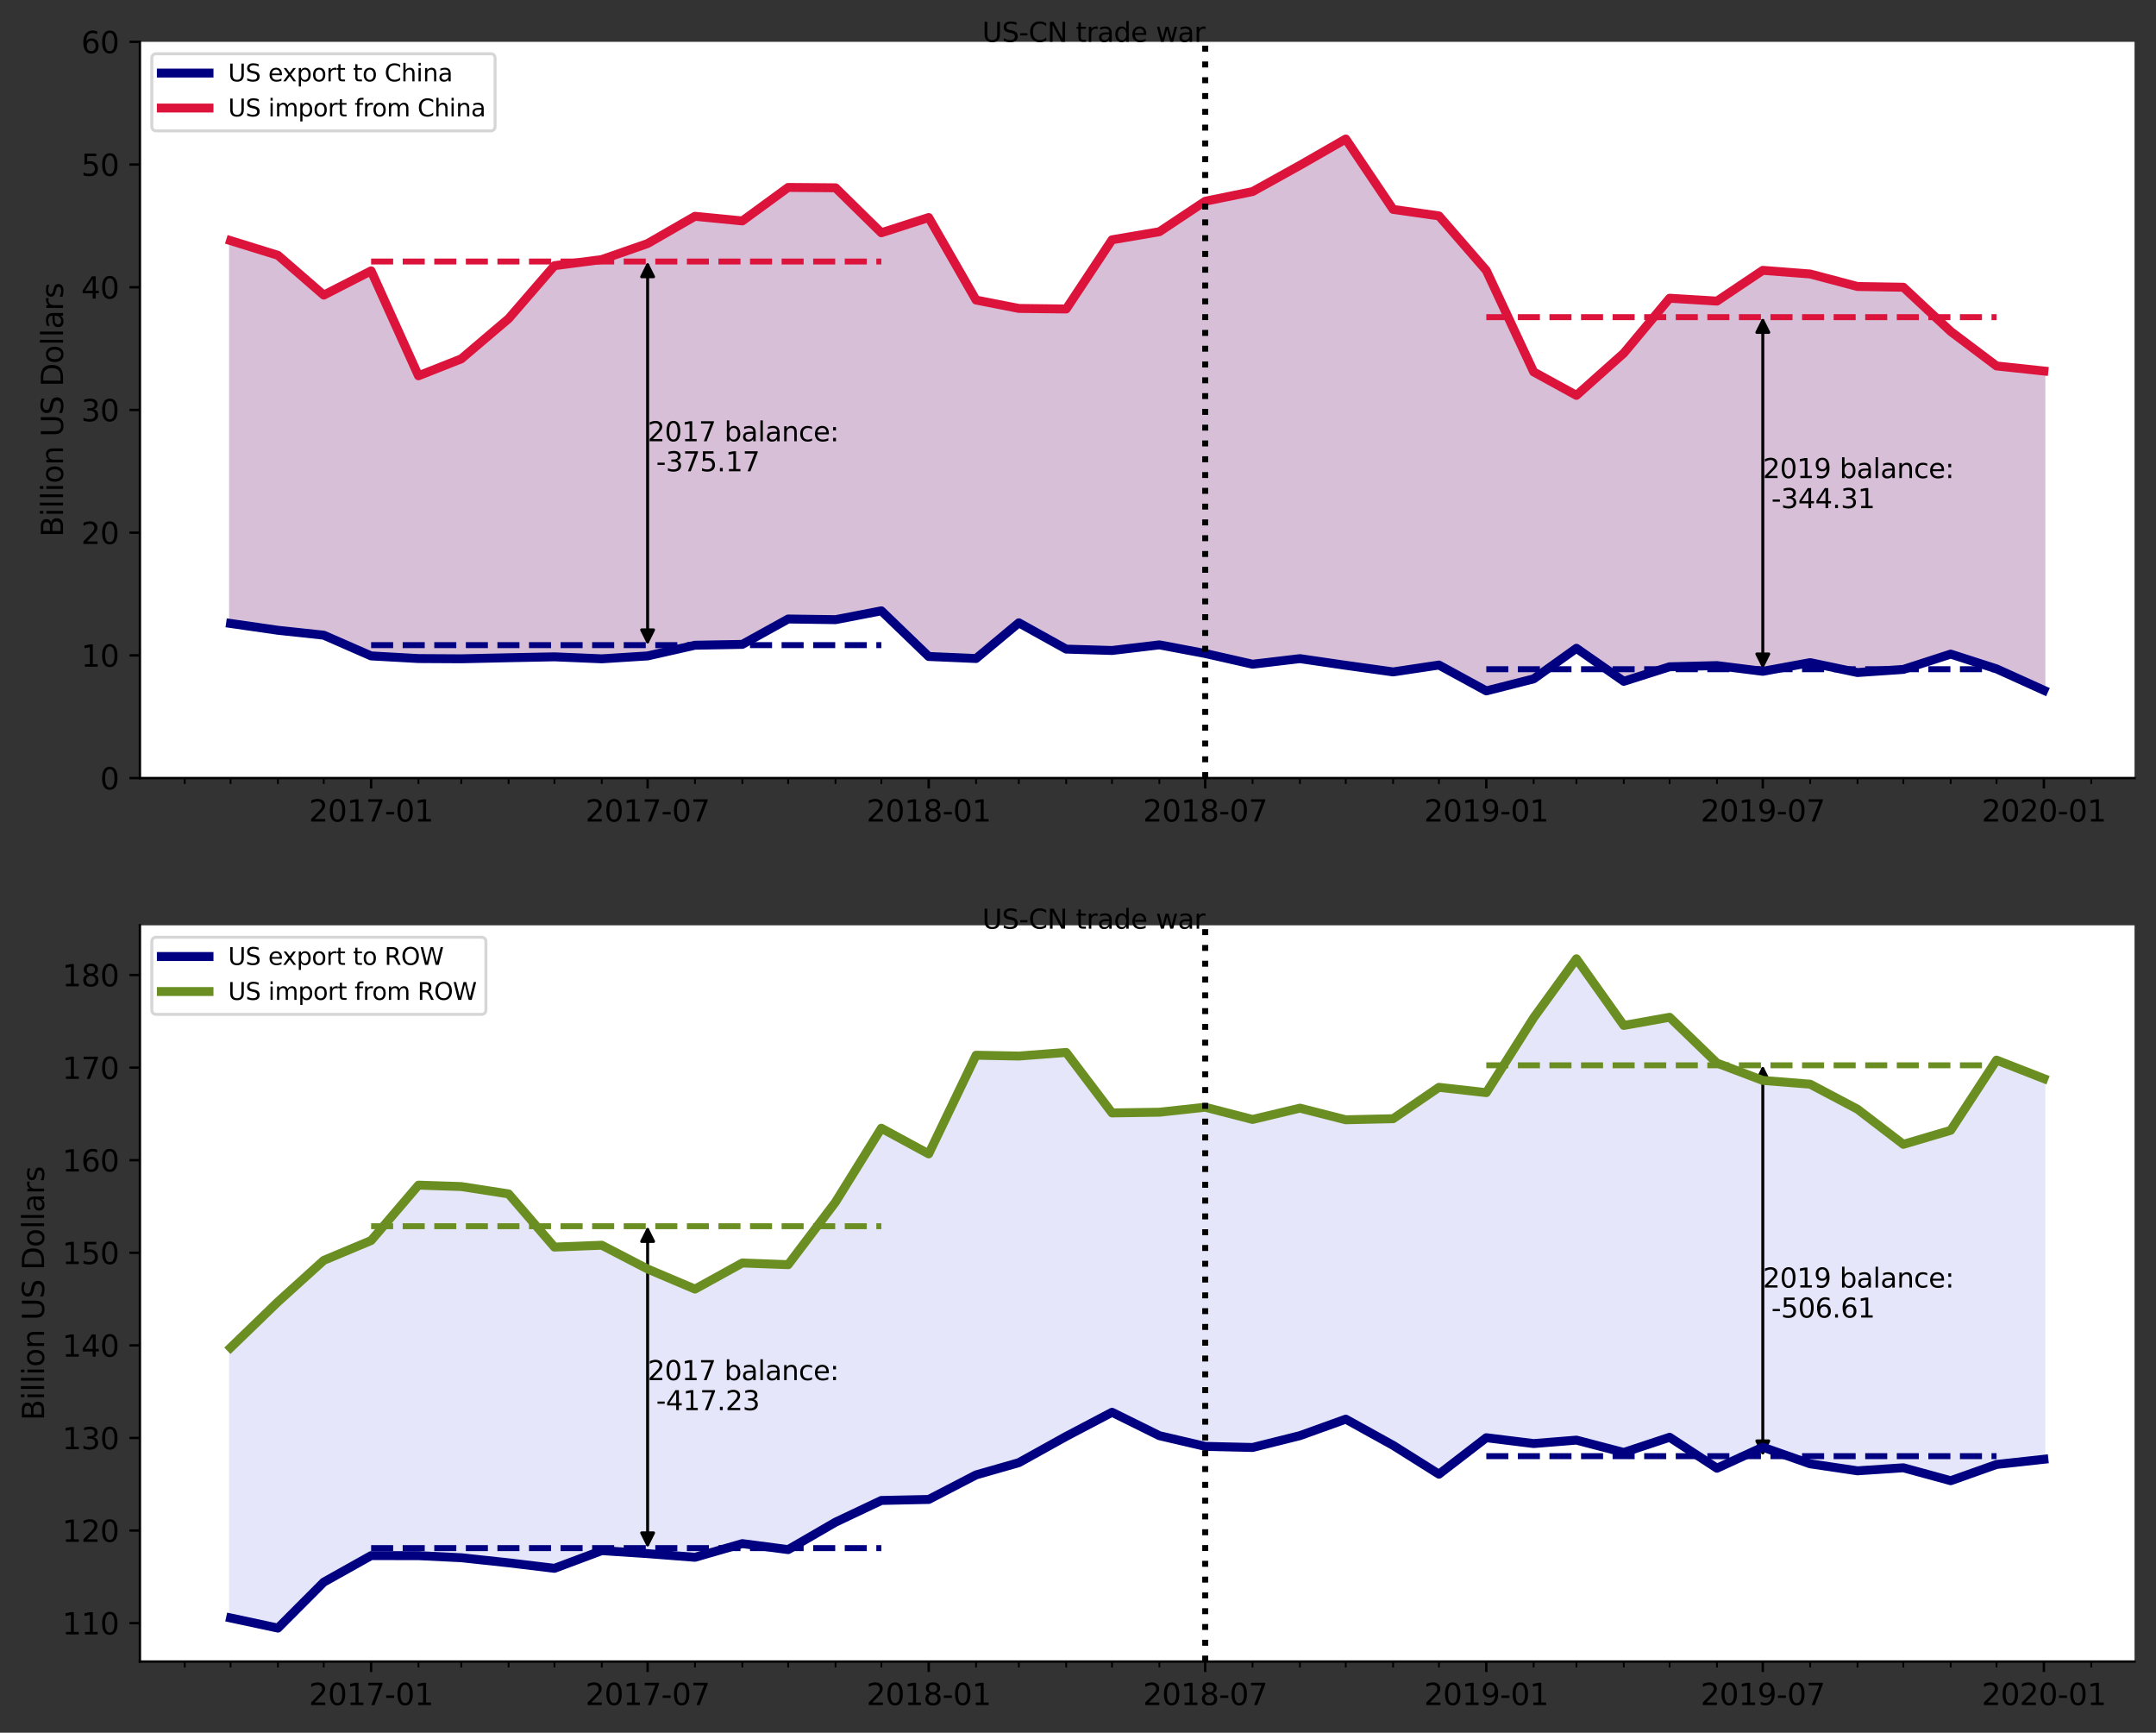 <?xml version="1.0" encoding="utf-8" standalone="no"?>
<!DOCTYPE svg PUBLIC "-//W3C//DTD SVG 1.1//EN"
  "http://www.w3.org/Graphics/SVG/1.1/DTD/svg11.dtd">
<svg height="581.517pt" version="1.1" viewBox="0 0 723.766 581.517" width="723.766pt" xmlns="http://www.w3.org/2000/svg" xmlns:xlink="http://www.w3.org/1999/xlink">
 <rect x="0" y="0" width="723.766" height="581.517" fill="#333333" stroke="none"/>
 <defs>
  <style type="text/css">*{stroke-linecap:butt;stroke-linejoin:round;}</style>
 </defs>
 <g id="figure_1">
  <g id="patch_1">
   <path d="M 0 581.517 
L 723.766 581.517 
L 723.766 0 
L 0 0 
z
" style="fill:none;"/>
  </g>
  <g id="axes_1">
   <g id="patch_2">
    <path d="M 46.966 261.13 
L 716.566 261.13 
L 716.566 14.039 
L 46.966 14.039 
z
" style="fill:#ffffff;"/>
   </g>
   <g id="PolyCollection_1">
    <defs>
     <path d="M 77.402 -372.276 
L 77.402 -500.756 
L 93.3 -495.833 
L 108.685 -482.474 
L 124.582 -490.615 
L 140.48 -455.402 
L 154.839 -461.073 
L 170.737 -474.58 
L 186.122 -492.349 
L 202.019 -494.414 
L 217.404 -499.78 
L 233.302 -508.927 
L 249.199 -507.373 
L 264.584 -518.608 
L 280.482 -518.492 
L 295.867 -503.397 
L 311.765 -508.511 
L 327.662 -480.816 
L 342.021 -478.006 
L 357.919 -477.816 
L 373.304 -501.038 
L 389.202 -503.745 
L 404.586 -513.982 
L 420.484 -517.221 
L 436.382 -526.041 
L 451.767 -534.867 
L 467.664 -511.243 
L 483.049 -509.061 
L 498.947 -490.751 
L 514.845 -456.704 
L 529.204 -448.823 
L 545.101 -462.981 
L 560.486 -481.426 
L 576.384 -480.465 
L 591.769 -490.786 
L 607.667 -489.561 
L 623.564 -485.367 
L 638.949 -485.115 
L 654.847 -470.281 
L 670.232 -458.701 
L 686.129 -457.001 
L 686.129 -349.847 
L 686.129 -349.847 
L 670.232 -357.035 
L 654.847 -361.992 
L 638.949 -356.85 
L 623.564 -355.803 
L 607.667 -359.135 
L 591.769 -356.213 
L 576.384 -358.137 
L 560.486 -357.737 
L 545.101 -352.854 
L 529.204 -363.943 
L 514.845 -353.676 
L 498.947 -349.645 
L 483.049 -358.317 
L 467.664 -356.011 
L 451.767 -358.228 
L 436.382 -360.47 
L 420.484 -358.596 
L 404.586 -362.195 
L 389.202 -365.093 
L 373.304 -363.207 
L 357.919 -363.668 
L 342.021 -372.495 
L 327.662 -360.511 
L 311.765 -361.196 
L 295.867 -376.518 
L 280.482 -373.546 
L 264.584 -373.772 
L 249.199 -365.259 
L 233.302 -364.968 
L 217.404 -361.38 
L 202.019 -360.409 
L 186.122 -361.075 
L 170.737 -360.772 
L 154.839 -360.417 
L 140.48 -360.498 
L 124.582 -361.386 
L 108.685 -368.343 
L 93.3 -369.987 
L 77.402 -372.276 
z
" id="mbd938f29eb" style="stroke:#d8bfd8;"/>
    </defs>
    <g clip-path="url(#p22f7d5c910)">
     <use style="fill:#d8bfd8;stroke:#d8bfd8;" x="0" xlink:href="#mbd938f29eb" y="581.517"/>
    </g>
   </g>
   <g id="patch_3">
    <path clip-path="url(#p22f7d5c910)" d="M 217.404 88.884 
Q 217.404 152.141 217.404 215.399 
" style="fill:none;stroke:#000000;stroke-linecap:round;"/>
    <path clip-path="url(#p22f7d5c910)" d="M 215.404 92.884 
L 217.404 88.884 
L 219.404 92.884 
L 215.404 92.884 
z
" style="stroke:#000000;stroke-linecap:round;"/>
    <path clip-path="url(#p22f7d5c910)" d="M 219.404 211.399 
L 217.404 215.399 
L 215.404 211.399 
L 219.404 211.399 
z
" style="stroke:#000000;stroke-linecap:round;"/>
   </g>
   <g id="patch_4">
    <path clip-path="url(#p22f7d5c910)" d="M 591.769 107.555 
Q 591.769 165.518 591.769 223.48 
" style="fill:none;stroke:#000000;stroke-linecap:round;"/>
    <path clip-path="url(#p22f7d5c910)" d="M 589.769 111.555 
L 591.769 107.555 
L 593.769 111.555 
L 589.769 111.555 
z
" style="stroke:#000000;stroke-linecap:round;"/>
    <path clip-path="url(#p22f7d5c910)" d="M 593.769 219.48 
L 591.769 223.48 
L 589.769 219.48 
L 593.769 219.48 
z
" style="stroke:#000000;stroke-linecap:round;"/>
   </g>
   <g id="matplotlib.axis_1">
    <g id="xtick_1">
     <g id="line2d_1">
      <defs>
       <path d="M 0 0 
L 0 3.5 
" id="mce998c62dd" style="stroke:#000000;stroke-width:0.8;"/>
      </defs>
      <g>
       <use style="stroke:#000000;stroke-width:0.8;" x="124.582" xlink:href="#mce998c62dd" y="261.13"/>
      </g>
     </g>
     <g id="text_1">
      <!-- 2017-01 -->
      <g transform="translate(103.691 275.728)scale(0.1 -0.1)">
       <defs>
        <path d="M 1228 531 
L 3431 531 
L 3431 0 
L 469 0 
L 469 531 
Q 828 903 1448 1529 
Q 2069 2156 2228 2338 
Q 2531 2678 2651 2914 
Q 2772 3150 2772 3378 
Q 2772 3750 2511 3984 
Q 2250 4219 1831 4219 
Q 1534 4219 1204 4116 
Q 875 4013 500 3803 
L 500 4441 
Q 881 4594 1212 4672 
Q 1544 4750 1819 4750 
Q 2544 4750 2975 4387 
Q 3406 4025 3406 3419 
Q 3406 3131 3298 2873 
Q 3191 2616 2906 2266 
Q 2828 2175 2409 1742 
Q 1991 1309 1228 531 
z
" id="DejaVuSans-32" transform="scale(0.016)"/>
        <path d="M 2034 4250 
Q 1547 4250 1301 3770 
Q 1056 3291 1056 2328 
Q 1056 1369 1301 889 
Q 1547 409 2034 409 
Q 2525 409 2770 889 
Q 3016 1369 3016 2328 
Q 3016 3291 2770 3770 
Q 2525 4250 2034 4250 
z
M 2034 4750 
Q 2819 4750 3233 4129 
Q 3647 3509 3647 2328 
Q 3647 1150 3233 529 
Q 2819 -91 2034 -91 
Q 1250 -91 836 529 
Q 422 1150 422 2328 
Q 422 3509 836 4129 
Q 1250 4750 2034 4750 
z
" id="DejaVuSans-30" transform="scale(0.016)"/>
        <path d="M 794 531 
L 1825 531 
L 1825 4091 
L 703 3866 
L 703 4441 
L 1819 4666 
L 2450 4666 
L 2450 531 
L 3481 531 
L 3481 0 
L 794 0 
L 794 531 
z
" id="DejaVuSans-31" transform="scale(0.016)"/>
        <path d="M 525 4666 
L 3525 4666 
L 3525 4397 
L 1831 0 
L 1172 0 
L 2766 4134 
L 525 4134 
L 525 4666 
z
" id="DejaVuSans-37" transform="scale(0.016)"/>
        <path d="M 313 2009 
L 1997 2009 
L 1997 1497 
L 313 1497 
L 313 2009 
z
" id="DejaVuSans-2d" transform="scale(0.016)"/>
       </defs>
       <use xlink:href="#DejaVuSans-32"/>
       <use x="63.623" xlink:href="#DejaVuSans-30"/>
       <use x="127.246" xlink:href="#DejaVuSans-31"/>
       <use x="190.869" xlink:href="#DejaVuSans-37"/>
       <use x="254.492" xlink:href="#DejaVuSans-2d"/>
       <use x="290.576" xlink:href="#DejaVuSans-30"/>
       <use x="354.199" xlink:href="#DejaVuSans-31"/>
      </g>
     </g>
    </g>
    <g id="xtick_2">
     <g id="line2d_2">
      <g>
       <use style="stroke:#000000;stroke-width:0.8;" x="217.404" xlink:href="#mce998c62dd" y="261.13"/>
      </g>
     </g>
     <g id="text_2">
      <!-- 2017-07 -->
      <g transform="translate(196.513 275.728)scale(0.1 -0.1)">
       <use xlink:href="#DejaVuSans-32"/>
       <use x="63.623" xlink:href="#DejaVuSans-30"/>
       <use x="127.246" xlink:href="#DejaVuSans-31"/>
       <use x="190.869" xlink:href="#DejaVuSans-37"/>
       <use x="254.492" xlink:href="#DejaVuSans-2d"/>
       <use x="290.576" xlink:href="#DejaVuSans-30"/>
       <use x="354.199" xlink:href="#DejaVuSans-37"/>
      </g>
     </g>
    </g>
    <g id="xtick_3">
     <g id="line2d_3">
      <g>
       <use style="stroke:#000000;stroke-width:0.8;" x="311.765" xlink:href="#mce998c62dd" y="261.13"/>
      </g>
     </g>
     <g id="text_3">
      <!-- 2018-01 -->
      <g transform="translate(290.873 275.728)scale(0.1 -0.1)">
       <defs>
        <path d="M 2034 2216 
Q 1584 2216 1326 1975 
Q 1069 1734 1069 1313 
Q 1069 891 1326 650 
Q 1584 409 2034 409 
Q 2484 409 2743 651 
Q 3003 894 3003 1313 
Q 3003 1734 2745 1975 
Q 2488 2216 2034 2216 
z
M 1403 2484 
Q 997 2584 770 2862 
Q 544 3141 544 3541 
Q 544 4100 942 4425 
Q 1341 4750 2034 4750 
Q 2731 4750 3128 4425 
Q 3525 4100 3525 3541 
Q 3525 3141 3298 2862 
Q 3072 2584 2669 2484 
Q 3125 2378 3379 2068 
Q 3634 1759 3634 1313 
Q 3634 634 3220 271 
Q 2806 -91 2034 -91 
Q 1263 -91 848 271 
Q 434 634 434 1313 
Q 434 1759 690 2068 
Q 947 2378 1403 2484 
z
M 1172 3481 
Q 1172 3119 1398 2916 
Q 1625 2713 2034 2713 
Q 2441 2713 2670 2916 
Q 2900 3119 2900 3481 
Q 2900 3844 2670 4047 
Q 2441 4250 2034 4250 
Q 1625 4250 1398 4047 
Q 1172 3844 1172 3481 
z
" id="DejaVuSans-38" transform="scale(0.016)"/>
       </defs>
       <use xlink:href="#DejaVuSans-32"/>
       <use x="63.623" xlink:href="#DejaVuSans-30"/>
       <use x="127.246" xlink:href="#DejaVuSans-31"/>
       <use x="190.869" xlink:href="#DejaVuSans-38"/>
       <use x="254.492" xlink:href="#DejaVuSans-2d"/>
       <use x="290.576" xlink:href="#DejaVuSans-30"/>
       <use x="354.199" xlink:href="#DejaVuSans-31"/>
      </g>
     </g>
    </g>
    <g id="xtick_4">
     <g id="line2d_4">
      <g>
       <use style="stroke:#000000;stroke-width:0.8;" x="404.586" xlink:href="#mce998c62dd" y="261.13"/>
      </g>
     </g>
     <g id="text_4">
      <!-- 2018-07 -->
      <g transform="translate(383.695 275.728)scale(0.1 -0.1)">
       <use xlink:href="#DejaVuSans-32"/>
       <use x="63.623" xlink:href="#DejaVuSans-30"/>
       <use x="127.246" xlink:href="#DejaVuSans-31"/>
       <use x="190.869" xlink:href="#DejaVuSans-38"/>
       <use x="254.492" xlink:href="#DejaVuSans-2d"/>
       <use x="290.576" xlink:href="#DejaVuSans-30"/>
       <use x="354.199" xlink:href="#DejaVuSans-37"/>
      </g>
     </g>
    </g>
    <g id="xtick_5">
     <g id="line2d_5">
      <g>
       <use style="stroke:#000000;stroke-width:0.8;" x="498.947" xlink:href="#mce998c62dd" y="261.13"/>
      </g>
     </g>
     <g id="text_5">
      <!-- 2019-01 -->
      <g transform="translate(478.056 275.728)scale(0.1 -0.1)">
       <defs>
        <path d="M 703 97 
L 703 672 
Q 941 559 1184 500 
Q 1428 441 1663 441 
Q 2288 441 2617 861 
Q 2947 1281 2994 2138 
Q 2813 1869 2534 1725 
Q 2256 1581 1919 1581 
Q 1219 1581 811 2004 
Q 403 2428 403 3163 
Q 403 3881 828 4315 
Q 1253 4750 1959 4750 
Q 2769 4750 3195 4129 
Q 3622 3509 3622 2328 
Q 3622 1225 3098 567 
Q 2575 -91 1691 -91 
Q 1453 -91 1209 -44 
Q 966 3 703 97 
z
M 1959 2075 
Q 2384 2075 2632 2365 
Q 2881 2656 2881 3163 
Q 2881 3666 2632 3958 
Q 2384 4250 1959 4250 
Q 1534 4250 1286 3958 
Q 1038 3666 1038 3163 
Q 1038 2656 1286 2365 
Q 1534 2075 1959 2075 
z
" id="DejaVuSans-39" transform="scale(0.016)"/>
       </defs>
       <use xlink:href="#DejaVuSans-32"/>
       <use x="63.623" xlink:href="#DejaVuSans-30"/>
       <use x="127.246" xlink:href="#DejaVuSans-31"/>
       <use x="190.869" xlink:href="#DejaVuSans-39"/>
       <use x="254.492" xlink:href="#DejaVuSans-2d"/>
       <use x="290.576" xlink:href="#DejaVuSans-30"/>
       <use x="354.199" xlink:href="#DejaVuSans-31"/>
      </g>
     </g>
    </g>
    <g id="xtick_6">
     <g id="line2d_6">
      <g>
       <use style="stroke:#000000;stroke-width:0.8;" x="591.769" xlink:href="#mce998c62dd" y="261.13"/>
      </g>
     </g>
     <g id="text_6">
      <!-- 2019-07 -->
      <g transform="translate(570.877 275.728)scale(0.1 -0.1)">
       <use xlink:href="#DejaVuSans-32"/>
       <use x="63.623" xlink:href="#DejaVuSans-30"/>
       <use x="127.246" xlink:href="#DejaVuSans-31"/>
       <use x="190.869" xlink:href="#DejaVuSans-39"/>
       <use x="254.492" xlink:href="#DejaVuSans-2d"/>
       <use x="290.576" xlink:href="#DejaVuSans-30"/>
       <use x="354.199" xlink:href="#DejaVuSans-37"/>
      </g>
     </g>
    </g>
    <g id="xtick_7">
     <g id="line2d_7">
      <g>
       <use style="stroke:#000000;stroke-width:0.8;" x="686.129" xlink:href="#mce998c62dd" y="261.13"/>
      </g>
     </g>
     <g id="text_7">
      <!-- 2020-01 -->
      <g transform="translate(665.238 275.728)scale(0.1 -0.1)">
       <use xlink:href="#DejaVuSans-32"/>
       <use x="63.623" xlink:href="#DejaVuSans-30"/>
       <use x="127.246" xlink:href="#DejaVuSans-32"/>
       <use x="190.869" xlink:href="#DejaVuSans-30"/>
       <use x="254.492" xlink:href="#DejaVuSans-2d"/>
       <use x="290.576" xlink:href="#DejaVuSans-30"/>
       <use x="354.199" xlink:href="#DejaVuSans-31"/>
      </g>
     </g>
    </g>
    <g id="xtick_8">
     <g id="line2d_8">
      <defs>
       <path d="M 0 0 
L 0 2 
" id="m5153cb907c" style="stroke:#000000;stroke-width:0.6;"/>
      </defs>
      <g>
       <use style="stroke:#000000;stroke-width:0.6;" x="62.017" xlink:href="#m5153cb907c" y="261.13"/>
      </g>
     </g>
    </g>
    <g id="xtick_9">
     <g id="line2d_9">
      <g>
       <use style="stroke:#000000;stroke-width:0.6;" x="77.402" xlink:href="#m5153cb907c" y="261.13"/>
      </g>
     </g>
    </g>
    <g id="xtick_10">
     <g id="line2d_10">
      <g>
       <use style="stroke:#000000;stroke-width:0.6;" x="93.3" xlink:href="#m5153cb907c" y="261.13"/>
      </g>
     </g>
    </g>
    <g id="xtick_11">
     <g id="line2d_11">
      <g>
       <use style="stroke:#000000;stroke-width:0.6;" x="108.685" xlink:href="#m5153cb907c" y="261.13"/>
      </g>
     </g>
    </g>
    <g id="xtick_12">
     <g id="line2d_12">
      <g>
       <use style="stroke:#000000;stroke-width:0.6;" x="140.48" xlink:href="#m5153cb907c" y="261.13"/>
      </g>
     </g>
    </g>
    <g id="xtick_13">
     <g id="line2d_13">
      <g>
       <use style="stroke:#000000;stroke-width:0.6;" x="154.839" xlink:href="#m5153cb907c" y="261.13"/>
      </g>
     </g>
    </g>
    <g id="xtick_14">
     <g id="line2d_14">
      <g>
       <use style="stroke:#000000;stroke-width:0.6;" x="170.737" xlink:href="#m5153cb907c" y="261.13"/>
      </g>
     </g>
    </g>
    <g id="xtick_15">
     <g id="line2d_15">
      <g>
       <use style="stroke:#000000;stroke-width:0.6;" x="186.122" xlink:href="#m5153cb907c" y="261.13"/>
      </g>
     </g>
    </g>
    <g id="xtick_16">
     <g id="line2d_16">
      <g>
       <use style="stroke:#000000;stroke-width:0.6;" x="202.019" xlink:href="#m5153cb907c" y="261.13"/>
      </g>
     </g>
    </g>
    <g id="xtick_17">
     <g id="line2d_17">
      <g>
       <use style="stroke:#000000;stroke-width:0.6;" x="233.302" xlink:href="#m5153cb907c" y="261.13"/>
      </g>
     </g>
    </g>
    <g id="xtick_18">
     <g id="line2d_18">
      <g>
       <use style="stroke:#000000;stroke-width:0.6;" x="249.199" xlink:href="#m5153cb907c" y="261.13"/>
      </g>
     </g>
    </g>
    <g id="xtick_19">
     <g id="line2d_19">
      <g>
       <use style="stroke:#000000;stroke-width:0.6;" x="264.584" xlink:href="#m5153cb907c" y="261.13"/>
      </g>
     </g>
    </g>
    <g id="xtick_20">
     <g id="line2d_20">
      <g>
       <use style="stroke:#000000;stroke-width:0.6;" x="280.482" xlink:href="#m5153cb907c" y="261.13"/>
      </g>
     </g>
    </g>
    <g id="xtick_21">
     <g id="line2d_21">
      <g>
       <use style="stroke:#000000;stroke-width:0.6;" x="295.867" xlink:href="#m5153cb907c" y="261.13"/>
      </g>
     </g>
    </g>
    <g id="xtick_22">
     <g id="line2d_22">
      <g>
       <use style="stroke:#000000;stroke-width:0.6;" x="327.662" xlink:href="#m5153cb907c" y="261.13"/>
      </g>
     </g>
    </g>
    <g id="xtick_23">
     <g id="line2d_23">
      <g>
       <use style="stroke:#000000;stroke-width:0.6;" x="342.021" xlink:href="#m5153cb907c" y="261.13"/>
      </g>
     </g>
    </g>
    <g id="xtick_24">
     <g id="line2d_24">
      <g>
       <use style="stroke:#000000;stroke-width:0.6;" x="357.919" xlink:href="#m5153cb907c" y="261.13"/>
      </g>
     </g>
    </g>
    <g id="xtick_25">
     <g id="line2d_25">
      <g>
       <use style="stroke:#000000;stroke-width:0.6;" x="373.304" xlink:href="#m5153cb907c" y="261.13"/>
      </g>
     </g>
    </g>
    <g id="xtick_26">
     <g id="line2d_26">
      <g>
       <use style="stroke:#000000;stroke-width:0.6;" x="389.202" xlink:href="#m5153cb907c" y="261.13"/>
      </g>
     </g>
    </g>
    <g id="xtick_27">
     <g id="line2d_27">
      <g>
       <use style="stroke:#000000;stroke-width:0.6;" x="420.484" xlink:href="#m5153cb907c" y="261.13"/>
      </g>
     </g>
    </g>
    <g id="xtick_28">
     <g id="line2d_28">
      <g>
       <use style="stroke:#000000;stroke-width:0.6;" x="436.382" xlink:href="#m5153cb907c" y="261.13"/>
      </g>
     </g>
    </g>
    <g id="xtick_29">
     <g id="line2d_29">
      <g>
       <use style="stroke:#000000;stroke-width:0.6;" x="451.767" xlink:href="#m5153cb907c" y="261.13"/>
      </g>
     </g>
    </g>
    <g id="xtick_30">
     <g id="line2d_30">
      <g>
       <use style="stroke:#000000;stroke-width:0.6;" x="467.664" xlink:href="#m5153cb907c" y="261.13"/>
      </g>
     </g>
    </g>
    <g id="xtick_31">
     <g id="line2d_31">
      <g>
       <use style="stroke:#000000;stroke-width:0.6;" x="483.049" xlink:href="#m5153cb907c" y="261.13"/>
      </g>
     </g>
    </g>
    <g id="xtick_32">
     <g id="line2d_32">
      <g>
       <use style="stroke:#000000;stroke-width:0.6;" x="514.845" xlink:href="#m5153cb907c" y="261.13"/>
      </g>
     </g>
    </g>
    <g id="xtick_33">
     <g id="line2d_33">
      <g>
       <use style="stroke:#000000;stroke-width:0.6;" x="529.204" xlink:href="#m5153cb907c" y="261.13"/>
      </g>
     </g>
    </g>
    <g id="xtick_34">
     <g id="line2d_34">
      <g>
       <use style="stroke:#000000;stroke-width:0.6;" x="545.101" xlink:href="#m5153cb907c" y="261.13"/>
      </g>
     </g>
    </g>
    <g id="xtick_35">
     <g id="line2d_35">
      <g>
       <use style="stroke:#000000;stroke-width:0.6;" x="560.486" xlink:href="#m5153cb907c" y="261.13"/>
      </g>
     </g>
    </g>
    <g id="xtick_36">
     <g id="line2d_36">
      <g>
       <use style="stroke:#000000;stroke-width:0.6;" x="576.384" xlink:href="#m5153cb907c" y="261.13"/>
      </g>
     </g>
    </g>
    <g id="xtick_37">
     <g id="line2d_37">
      <g>
       <use style="stroke:#000000;stroke-width:0.6;" x="607.667" xlink:href="#m5153cb907c" y="261.13"/>
      </g>
     </g>
    </g>
    <g id="xtick_38">
     <g id="line2d_38">
      <g>
       <use style="stroke:#000000;stroke-width:0.6;" x="623.564" xlink:href="#m5153cb907c" y="261.13"/>
      </g>
     </g>
    </g>
    <g id="xtick_39">
     <g id="line2d_39">
      <g>
       <use style="stroke:#000000;stroke-width:0.6;" x="638.949" xlink:href="#m5153cb907c" y="261.13"/>
      </g>
     </g>
    </g>
    <g id="xtick_40">
     <g id="line2d_40">
      <g>
       <use style="stroke:#000000;stroke-width:0.6;" x="654.847" xlink:href="#m5153cb907c" y="261.13"/>
      </g>
     </g>
    </g>
    <g id="xtick_41">
     <g id="line2d_41">
      <g>
       <use style="stroke:#000000;stroke-width:0.6;" x="670.232" xlink:href="#m5153cb907c" y="261.13"/>
      </g>
     </g>
    </g>
    <g id="xtick_42">
     <g id="line2d_42">
      <g>
       <use style="stroke:#000000;stroke-width:0.6;" x="702.027" xlink:href="#m5153cb907c" y="261.13"/>
      </g>
     </g>
    </g>
   </g>
   <g id="matplotlib.axis_2">
    <g id="ytick_1">
     <g id="line2d_43">
      <defs>
       <path d="M 0 0 
L -3.5 0 
" id="meb0316d3cd" style="stroke:#000000;stroke-width:0.8;"/>
      </defs>
      <g>
       <use style="stroke:#000000;stroke-width:0.8;" x="46.966" xlink:href="#meb0316d3cd" y="261.13"/>
      </g>
     </g>
     <g id="text_8">
      <!-- 0 -->
      <g transform="translate(33.603 264.929)scale(0.1 -0.1)">
       <use xlink:href="#DejaVuSans-30"/>
      </g>
     </g>
    </g>
    <g id="ytick_2">
     <g id="line2d_44">
      <g>
       <use style="stroke:#000000;stroke-width:0.8;" x="46.966" xlink:href="#meb0316d3cd" y="219.948"/>
      </g>
     </g>
     <g id="text_9">
      <!-- 10 -->
      <g transform="translate(27.241 223.747)scale(0.1 -0.1)">
       <use xlink:href="#DejaVuSans-31"/>
       <use x="63.623" xlink:href="#DejaVuSans-30"/>
      </g>
     </g>
    </g>
    <g id="ytick_3">
     <g id="line2d_45">
      <g>
       <use style="stroke:#000000;stroke-width:0.8;" x="46.966" xlink:href="#meb0316d3cd" y="178.766"/>
      </g>
     </g>
     <g id="text_10">
      <!-- 20 -->
      <g transform="translate(27.241 182.565)scale(0.1 -0.1)">
       <use xlink:href="#DejaVuSans-32"/>
       <use x="63.623" xlink:href="#DejaVuSans-30"/>
      </g>
     </g>
    </g>
    <g id="ytick_4">
     <g id="line2d_46">
      <g>
       <use style="stroke:#000000;stroke-width:0.8;" x="46.966" xlink:href="#meb0316d3cd" y="137.584"/>
      </g>
     </g>
     <g id="text_11">
      <!-- 30 -->
      <g transform="translate(27.241 141.383)scale(0.1 -0.1)">
       <defs>
        <path d="M 2597 2516 
Q 3050 2419 3304 2112 
Q 3559 1806 3559 1356 
Q 3559 666 3084 287 
Q 2609 -91 1734 -91 
Q 1441 -91 1130 -33 
Q 819 25 488 141 
L 488 750 
Q 750 597 1062 519 
Q 1375 441 1716 441 
Q 2309 441 2620 675 
Q 2931 909 2931 1356 
Q 2931 1769 2642 2001 
Q 2353 2234 1838 2234 
L 1294 2234 
L 1294 2753 
L 1863 2753 
Q 2328 2753 2575 2939 
Q 2822 3125 2822 3475 
Q 2822 3834 2567 4026 
Q 2313 4219 1838 4219 
Q 1578 4219 1281 4162 
Q 984 4106 628 3988 
L 628 4550 
Q 988 4650 1302 4700 
Q 1616 4750 1894 4750 
Q 2613 4750 3031 4423 
Q 3450 4097 3450 3541 
Q 3450 3153 3228 2886 
Q 3006 2619 2597 2516 
z
" id="DejaVuSans-33" transform="scale(0.016)"/>
       </defs>
       <use xlink:href="#DejaVuSans-33"/>
       <use x="63.623" xlink:href="#DejaVuSans-30"/>
      </g>
     </g>
    </g>
    <g id="ytick_5">
     <g id="line2d_47">
      <g>
       <use style="stroke:#000000;stroke-width:0.8;" x="46.966" xlink:href="#meb0316d3cd" y="96.402"/>
      </g>
     </g>
     <g id="text_12">
      <!-- 40 -->
      <g transform="translate(27.241 100.201)scale(0.1 -0.1)">
       <defs>
        <path d="M 2419 4116 
L 825 1625 
L 2419 1625 
L 2419 4116 
z
M 2253 4666 
L 3047 4666 
L 3047 1625 
L 3713 1625 
L 3713 1100 
L 3047 1100 
L 3047 0 
L 2419 0 
L 2419 1100 
L 313 1100 
L 313 1709 
L 2253 4666 
z
" id="DejaVuSans-34" transform="scale(0.016)"/>
       </defs>
       <use xlink:href="#DejaVuSans-34"/>
       <use x="63.623" xlink:href="#DejaVuSans-30"/>
      </g>
     </g>
    </g>
    <g id="ytick_6">
     <g id="line2d_48">
      <g>
       <use style="stroke:#000000;stroke-width:0.8;" x="46.966" xlink:href="#meb0316d3cd" y="55.22"/>
      </g>
     </g>
     <g id="text_13">
      <!-- 50 -->
      <g transform="translate(27.241 59.02)scale(0.1 -0.1)">
       <defs>
        <path d="M 691 4666 
L 3169 4666 
L 3169 4134 
L 1269 4134 
L 1269 2991 
Q 1406 3038 1543 3061 
Q 1681 3084 1819 3084 
Q 2600 3084 3056 2656 
Q 3513 2228 3513 1497 
Q 3513 744 3044 326 
Q 2575 -91 1722 -91 
Q 1428 -91 1123 -41 
Q 819 9 494 109 
L 494 744 
Q 775 591 1075 516 
Q 1375 441 1709 441 
Q 2250 441 2565 725 
Q 2881 1009 2881 1497 
Q 2881 1984 2565 2268 
Q 2250 2553 1709 2553 
Q 1456 2553 1204 2497 
Q 953 2441 691 2322 
L 691 4666 
z
" id="DejaVuSans-35" transform="scale(0.016)"/>
       </defs>
       <use xlink:href="#DejaVuSans-35"/>
       <use x="63.623" xlink:href="#DejaVuSans-30"/>
      </g>
     </g>
    </g>
    <g id="ytick_7">
     <g id="line2d_49">
      <g>
       <use style="stroke:#000000;stroke-width:0.8;" x="46.966" xlink:href="#meb0316d3cd" y="14.039"/>
      </g>
     </g>
     <g id="text_14">
      <!-- 60 -->
      <g transform="translate(27.241 17.838)scale(0.1 -0.1)">
       <defs>
        <path d="M 2113 2584 
Q 1688 2584 1439 2293 
Q 1191 2003 1191 1497 
Q 1191 994 1439 701 
Q 1688 409 2113 409 
Q 2538 409 2786 701 
Q 3034 994 3034 1497 
Q 3034 2003 2786 2293 
Q 2538 2584 2113 2584 
z
M 3366 4563 
L 3366 3988 
Q 3128 4100 2886 4159 
Q 2644 4219 2406 4219 
Q 1781 4219 1451 3797 
Q 1122 3375 1075 2522 
Q 1259 2794 1537 2939 
Q 1816 3084 2150 3084 
Q 2853 3084 3261 2657 
Q 3669 2231 3669 1497 
Q 3669 778 3244 343 
Q 2819 -91 2113 -91 
Q 1303 -91 875 529 
Q 447 1150 447 2328 
Q 447 3434 972 4092 
Q 1497 4750 2381 4750 
Q 2619 4750 2861 4703 
Q 3103 4656 3366 4563 
z
" id="DejaVuSans-36" transform="scale(0.016)"/>
       </defs>
       <use xlink:href="#DejaVuSans-36"/>
       <use x="63.623" xlink:href="#DejaVuSans-30"/>
      </g>
     </g>
    </g>
    <g id="text_15">
     <!-- Billion US Dollars -->
     <g transform="translate(21.161 180.222)rotate(-90)scale(0.1 -0.1)">
      <defs>
       <path d="M 1259 2228 
L 1259 519 
L 2272 519 
Q 2781 519 3026 730 
Q 3272 941 3272 1375 
Q 3272 1813 3026 2020 
Q 2781 2228 2272 2228 
L 1259 2228 
z
M 1259 4147 
L 1259 2741 
L 2194 2741 
Q 2656 2741 2882 2914 
Q 3109 3088 3109 3444 
Q 3109 3797 2882 3972 
Q 2656 4147 2194 4147 
L 1259 4147 
z
M 628 4666 
L 2241 4666 
Q 2963 4666 3353 4366 
Q 3744 4066 3744 3513 
Q 3744 3084 3544 2831 
Q 3344 2578 2956 2516 
Q 3422 2416 3680 2098 
Q 3938 1781 3938 1306 
Q 3938 681 3513 340 
Q 3088 0 2303 0 
L 628 0 
L 628 4666 
z
" id="DejaVuSans-42" transform="scale(0.016)"/>
       <path d="M 603 3500 
L 1178 3500 
L 1178 0 
L 603 0 
L 603 3500 
z
M 603 4863 
L 1178 4863 
L 1178 4134 
L 603 4134 
L 603 4863 
z
" id="DejaVuSans-69" transform="scale(0.016)"/>
       <path d="M 603 4863 
L 1178 4863 
L 1178 0 
L 603 0 
L 603 4863 
z
" id="DejaVuSans-6c" transform="scale(0.016)"/>
       <path d="M 1959 3097 
Q 1497 3097 1228 2736 
Q 959 2375 959 1747 
Q 959 1119 1226 758 
Q 1494 397 1959 397 
Q 2419 397 2687 759 
Q 2956 1122 2956 1747 
Q 2956 2369 2687 2733 
Q 2419 3097 1959 3097 
z
M 1959 3584 
Q 2709 3584 3137 3096 
Q 3566 2609 3566 1747 
Q 3566 888 3137 398 
Q 2709 -91 1959 -91 
Q 1206 -91 779 398 
Q 353 888 353 1747 
Q 353 2609 779 3096 
Q 1206 3584 1959 3584 
z
" id="DejaVuSans-6f" transform="scale(0.016)"/>
       <path d="M 3513 2113 
L 3513 0 
L 2938 0 
L 2938 2094 
Q 2938 2591 2744 2837 
Q 2550 3084 2163 3084 
Q 1697 3084 1428 2787 
Q 1159 2491 1159 1978 
L 1159 0 
L 581 0 
L 581 3500 
L 1159 3500 
L 1159 2956 
Q 1366 3272 1645 3428 
Q 1925 3584 2291 3584 
Q 2894 3584 3203 3211 
Q 3513 2838 3513 2113 
z
" id="DejaVuSans-6e" transform="scale(0.016)"/>
       <path id="DejaVuSans-20" transform="scale(0.016)"/>
       <path d="M 556 4666 
L 1191 4666 
L 1191 1831 
Q 1191 1081 1462 751 
Q 1734 422 2344 422 
Q 2950 422 3222 751 
Q 3494 1081 3494 1831 
L 3494 4666 
L 4128 4666 
L 4128 1753 
Q 4128 841 3676 375 
Q 3225 -91 2344 -91 
Q 1459 -91 1007 375 
Q 556 841 556 1753 
L 556 4666 
z
" id="DejaVuSans-55" transform="scale(0.016)"/>
       <path d="M 3425 4513 
L 3425 3897 
Q 3066 4069 2747 4153 
Q 2428 4238 2131 4238 
Q 1616 4238 1336 4038 
Q 1056 3838 1056 3469 
Q 1056 3159 1242 3001 
Q 1428 2844 1947 2747 
L 2328 2669 
Q 3034 2534 3370 2195 
Q 3706 1856 3706 1288 
Q 3706 609 3251 259 
Q 2797 -91 1919 -91 
Q 1588 -91 1214 -16 
Q 841 59 441 206 
L 441 856 
Q 825 641 1194 531 
Q 1563 422 1919 422 
Q 2459 422 2753 634 
Q 3047 847 3047 1241 
Q 3047 1584 2836 1778 
Q 2625 1972 2144 2069 
L 1759 2144 
Q 1053 2284 737 2584 
Q 422 2884 422 3419 
Q 422 4038 858 4394 
Q 1294 4750 2059 4750 
Q 2388 4750 2728 4690 
Q 3069 4631 3425 4513 
z
" id="DejaVuSans-53" transform="scale(0.016)"/>
       <path d="M 1259 4147 
L 1259 519 
L 2022 519 
Q 2988 519 3436 956 
Q 3884 1394 3884 2338 
Q 3884 3275 3436 3711 
Q 2988 4147 2022 4147 
L 1259 4147 
z
M 628 4666 
L 1925 4666 
Q 3281 4666 3915 4102 
Q 4550 3538 4550 2338 
Q 4550 1131 3912 565 
Q 3275 0 1925 0 
L 628 0 
L 628 4666 
z
" id="DejaVuSans-44" transform="scale(0.016)"/>
       <path d="M 2194 1759 
Q 1497 1759 1228 1600 
Q 959 1441 959 1056 
Q 959 750 1161 570 
Q 1363 391 1709 391 
Q 2188 391 2477 730 
Q 2766 1069 2766 1631 
L 2766 1759 
L 2194 1759 
z
M 3341 1997 
L 3341 0 
L 2766 0 
L 2766 531 
Q 2569 213 2275 61 
Q 1981 -91 1556 -91 
Q 1019 -91 701 211 
Q 384 513 384 1019 
Q 384 1609 779 1909 
Q 1175 2209 1959 2209 
L 2766 2209 
L 2766 2266 
Q 2766 2663 2505 2880 
Q 2244 3097 1772 3097 
Q 1472 3097 1187 3025 
Q 903 2953 641 2809 
L 641 3341 
Q 956 3463 1253 3523 
Q 1550 3584 1831 3584 
Q 2591 3584 2966 3190 
Q 3341 2797 3341 1997 
z
" id="DejaVuSans-61" transform="scale(0.016)"/>
       <path d="M 2631 2963 
Q 2534 3019 2420 3045 
Q 2306 3072 2169 3072 
Q 1681 3072 1420 2755 
Q 1159 2438 1159 1844 
L 1159 0 
L 581 0 
L 581 3500 
L 1159 3500 
L 1159 2956 
Q 1341 3275 1631 3429 
Q 1922 3584 2338 3584 
Q 2397 3584 2469 3576 
Q 2541 3569 2628 3553 
L 2631 2963 
z
" id="DejaVuSans-72" transform="scale(0.016)"/>
       <path d="M 2834 3397 
L 2834 2853 
Q 2591 2978 2328 3040 
Q 2066 3103 1784 3103 
Q 1356 3103 1142 2972 
Q 928 2841 928 2578 
Q 928 2378 1081 2264 
Q 1234 2150 1697 2047 
L 1894 2003 
Q 2506 1872 2764 1633 
Q 3022 1394 3022 966 
Q 3022 478 2636 193 
Q 2250 -91 1575 -91 
Q 1294 -91 989 -36 
Q 684 19 347 128 
L 347 722 
Q 666 556 975 473 
Q 1284 391 1588 391 
Q 1994 391 2212 530 
Q 2431 669 2431 922 
Q 2431 1156 2273 1281 
Q 2116 1406 1581 1522 
L 1381 1569 
Q 847 1681 609 1914 
Q 372 2147 372 2553 
Q 372 3047 722 3315 
Q 1072 3584 1716 3584 
Q 2034 3584 2315 3537 
Q 2597 3491 2834 3397 
z
" id="DejaVuSans-73" transform="scale(0.016)"/>
      </defs>
      <use xlink:href="#DejaVuSans-42"/>
      <use x="68.604" xlink:href="#DejaVuSans-69"/>
      <use x="96.387" xlink:href="#DejaVuSans-6c"/>
      <use x="124.17" xlink:href="#DejaVuSans-6c"/>
      <use x="151.953" xlink:href="#DejaVuSans-69"/>
      <use x="179.736" xlink:href="#DejaVuSans-6f"/>
      <use x="240.918" xlink:href="#DejaVuSans-6e"/>
      <use x="304.297" xlink:href="#DejaVuSans-20"/>
      <use x="336.084" xlink:href="#DejaVuSans-55"/>
      <use x="409.277" xlink:href="#DejaVuSans-53"/>
      <use x="472.754" xlink:href="#DejaVuSans-20"/>
      <use x="504.541" xlink:href="#DejaVuSans-44"/>
      <use x="581.543" xlink:href="#DejaVuSans-6f"/>
      <use x="642.725" xlink:href="#DejaVuSans-6c"/>
      <use x="670.508" xlink:href="#DejaVuSans-6c"/>
      <use x="698.291" xlink:href="#DejaVuSans-61"/>
      <use x="759.57" xlink:href="#DejaVuSans-72"/>
      <use x="800.684" xlink:href="#DejaVuSans-73"/>
     </g>
    </g>
   </g>
   <g id="line2d_50">
    <path clip-path="url(#p22f7d5c910)" d="M 77.402 80.761 
L 93.3 85.684 
L 108.685 99.042 
L 124.582 90.902 
L 140.48 126.115 
L 154.839 120.444 
L 170.737 106.937 
L 186.122 89.167 
L 202.019 87.103 
L 217.404 81.737 
L 233.302 72.59 
L 249.199 74.143 
L 264.584 62.908 
L 280.482 63.025 
L 295.867 78.12 
L 311.765 73.006 
L 327.662 100.701 
L 342.021 103.511 
L 357.919 103.701 
L 373.304 80.479 
L 389.202 77.772 
L 404.586 67.535 
L 420.484 64.296 
L 436.382 55.476 
L 451.767 46.65 
L 467.664 70.274 
L 483.049 72.456 
L 498.947 90.766 
L 514.845 124.813 
L 529.204 132.694 
L 545.101 118.536 
L 560.486 100.09 
L 576.384 101.052 
L 591.769 90.731 
L 607.667 91.955 
L 623.564 96.15 
L 638.949 96.402 
L 654.847 111.236 
L 670.232 122.816 
L 686.129 124.516 
" style="fill:none;stroke:#dc143c;stroke-linecap:square;stroke-width:3;"/>
   </g>
   <g id="line2d_51">
    <path clip-path="url(#p22f7d5c910)" d="M 77.402 209.24 
L 93.3 211.53 
L 108.685 213.174 
L 124.582 220.131 
L 140.48 221.019 
L 154.839 221.1 
L 170.737 220.745 
L 186.122 220.442 
L 202.019 221.108 
L 217.404 220.137 
L 233.302 216.548 
L 249.199 216.258 
L 264.584 207.745 
L 280.482 207.97 
L 295.867 204.999 
L 311.765 220.321 
L 327.662 221.006 
L 342.021 209.022 
L 357.919 217.849 
L 373.304 218.31 
L 389.202 216.424 
L 404.586 219.322 
L 420.484 222.92 
L 436.382 221.047 
L 451.767 223.289 
L 467.664 225.505 
L 483.049 223.2 
L 498.947 231.872 
L 514.845 227.84 
L 529.204 217.573 
L 545.101 228.663 
L 560.486 223.78 
L 576.384 223.38 
L 591.769 225.304 
L 607.667 222.382 
L 623.564 225.713 
L 638.949 224.666 
L 654.847 219.525 
L 670.232 224.482 
L 686.129 231.669 
" style="fill:none;stroke:#000080;stroke-linecap:square;stroke-width:3;"/>
   </g>
   <g id="line2d_52">
    <path clip-path="url(#p22f7d5c910)" d="M 124.582 87.766 
L 140.48 87.766 
L 154.839 87.766 
L 170.737 87.766 
L 186.122 87.766 
L 202.019 87.766 
L 217.404 87.766 
L 233.302 87.766 
L 249.199 87.766 
L 264.584 87.766 
L 280.482 87.766 
L 295.867 87.766 
" style="fill:none;stroke:#dc143c;stroke-dasharray:7.4,3.2;stroke-dashoffset:0;stroke-width:2;"/>
   </g>
   <g id="line2d_53">
    <path clip-path="url(#p22f7d5c910)" d="M 124.582 216.517 
L 140.48 216.517 
L 154.839 216.517 
L 170.737 216.517 
L 186.122 216.517 
L 202.019 216.517 
L 217.404 216.517 
L 233.302 216.517 
L 249.199 216.517 
L 264.584 216.517 
L 280.482 216.517 
L 295.867 216.517 
" style="fill:none;stroke:#000080;stroke-dasharray:7.4,3.2;stroke-dashoffset:0;stroke-width:2;"/>
   </g>
   <g id="line2d_54">
    <path clip-path="url(#p22f7d5c910)" d="M 498.947 106.437 
L 514.845 106.437 
L 529.204 106.437 
L 545.101 106.437 
L 560.486 106.437 
L 576.384 106.437 
L 591.769 106.437 
L 607.667 106.437 
L 623.564 106.437 
L 638.949 106.437 
L 654.847 106.437 
L 670.232 106.437 
" style="fill:none;stroke:#dc143c;stroke-dasharray:7.4,3.2;stroke-dashoffset:0;stroke-width:2;"/>
   </g>
   <g id="line2d_55">
    <path clip-path="url(#p22f7d5c910)" d="M 498.947 224.598 
L 514.845 224.598 
L 529.204 224.598 
L 545.101 224.598 
L 560.486 224.598 
L 576.384 224.598 
L 591.769 224.598 
L 607.667 224.598 
L 623.564 224.598 
L 638.949 224.598 
L 654.847 224.598 
L 670.232 224.598 
" style="fill:none;stroke:#000080;stroke-dasharray:7.4,3.2;stroke-dashoffset:0;stroke-width:2;"/>
   </g>
   <g id="line2d_56">
    <path clip-path="url(#p22f7d5c910)" d="M 404.586 261.13 
L 404.586 14.039 
" style="fill:none;stroke:#000000;stroke-dasharray:2,3.3;stroke-dashoffset:0;stroke-width:2;"/>
   </g>
   <g id="patch_5">
    <path d="M 46.966 261.13 
L 46.966 14.039 
" style="fill:none;stroke:#000000;stroke-linecap:square;stroke-linejoin:miter;stroke-width:0.8;"/>
   </g>
   <g id="patch_6">
    <path d="M 46.966 261.13 
L 716.566 261.13 
" style="fill:none;stroke:#000000;stroke-linecap:square;stroke-linejoin:miter;stroke-width:0.8;"/>
   </g>
   <g id="text_16">
    <!-- 2017 balance: -->
    <g transform="translate(217.404 148.097)scale(0.09 -0.09)">
     <defs>
      <path d="M 3116 1747 
Q 3116 2381 2855 2742 
Q 2594 3103 2138 3103 
Q 1681 3103 1420 2742 
Q 1159 2381 1159 1747 
Q 1159 1113 1420 752 
Q 1681 391 2138 391 
Q 2594 391 2855 752 
Q 3116 1113 3116 1747 
z
M 1159 2969 
Q 1341 3281 1617 3432 
Q 1894 3584 2278 3584 
Q 2916 3584 3314 3078 
Q 3713 2572 3713 1747 
Q 3713 922 3314 415 
Q 2916 -91 2278 -91 
Q 1894 -91 1617 61 
Q 1341 213 1159 525 
L 1159 0 
L 581 0 
L 581 4863 
L 1159 4863 
L 1159 2969 
z
" id="DejaVuSans-62" transform="scale(0.016)"/>
      <path d="M 3122 3366 
L 3122 2828 
Q 2878 2963 2633 3030 
Q 2388 3097 2138 3097 
Q 1578 3097 1268 2742 
Q 959 2388 959 1747 
Q 959 1106 1268 751 
Q 1578 397 2138 397 
Q 2388 397 2633 464 
Q 2878 531 3122 666 
L 3122 134 
Q 2881 22 2623 -34 
Q 2366 -91 2075 -91 
Q 1284 -91 818 406 
Q 353 903 353 1747 
Q 353 2603 823 3093 
Q 1294 3584 2113 3584 
Q 2378 3584 2631 3529 
Q 2884 3475 3122 3366 
z
" id="DejaVuSans-63" transform="scale(0.016)"/>
      <path d="M 3597 1894 
L 3597 1613 
L 953 1613 
Q 991 1019 1311 708 
Q 1631 397 2203 397 
Q 2534 397 2845 478 
Q 3156 559 3463 722 
L 3463 178 
Q 3153 47 2828 -22 
Q 2503 -91 2169 -91 
Q 1331 -91 842 396 
Q 353 884 353 1716 
Q 353 2575 817 3079 
Q 1281 3584 2069 3584 
Q 2775 3584 3186 3129 
Q 3597 2675 3597 1894 
z
M 3022 2063 
Q 3016 2534 2758 2815 
Q 2500 3097 2075 3097 
Q 1594 3097 1305 2825 
Q 1016 2553 972 2059 
L 3022 2063 
z
" id="DejaVuSans-65" transform="scale(0.016)"/>
      <path d="M 750 794 
L 1409 794 
L 1409 0 
L 750 0 
L 750 794 
z
M 750 3309 
L 1409 3309 
L 1409 2516 
L 750 2516 
L 750 3309 
z
" id="DejaVuSans-3a" transform="scale(0.016)"/>
     </defs>
     <use xlink:href="#DejaVuSans-32"/>
     <use x="63.623" xlink:href="#DejaVuSans-30"/>
     <use x="127.246" xlink:href="#DejaVuSans-31"/>
     <use x="190.869" xlink:href="#DejaVuSans-37"/>
     <use x="254.492" xlink:href="#DejaVuSans-20"/>
     <use x="286.279" xlink:href="#DejaVuSans-62"/>
     <use x="349.756" xlink:href="#DejaVuSans-61"/>
     <use x="411.035" xlink:href="#DejaVuSans-6c"/>
     <use x="438.818" xlink:href="#DejaVuSans-61"/>
     <use x="500.098" xlink:href="#DejaVuSans-6e"/>
     <use x="563.477" xlink:href="#DejaVuSans-63"/>
     <use x="618.457" xlink:href="#DejaVuSans-65"/>
     <use x="679.98" xlink:href="#DejaVuSans-3a"/>
    </g>
    <!--  -375.17 -->
    <g transform="translate(217.404 158.175)scale(0.09 -0.09)">
     <defs>
      <path d="M 684 794 
L 1344 794 
L 1344 0 
L 684 0 
L 684 794 
z
" id="DejaVuSans-2e" transform="scale(0.016)"/>
     </defs>
     <use xlink:href="#DejaVuSans-20"/>
     <use x="31.787" xlink:href="#DejaVuSans-2d"/>
     <use x="67.871" xlink:href="#DejaVuSans-33"/>
     <use x="131.494" xlink:href="#DejaVuSans-37"/>
     <use x="195.117" xlink:href="#DejaVuSans-35"/>
     <use x="258.74" xlink:href="#DejaVuSans-2e"/>
     <use x="290.527" xlink:href="#DejaVuSans-31"/>
     <use x="354.15" xlink:href="#DejaVuSans-37"/>
    </g>
   </g>
   <g id="text_17">
    <!-- 2019 balance: -->
    <g transform="translate(591.769 160.451)scale(0.09 -0.09)">
     <use xlink:href="#DejaVuSans-32"/>
     <use x="63.623" xlink:href="#DejaVuSans-30"/>
     <use x="127.246" xlink:href="#DejaVuSans-31"/>
     <use x="190.869" xlink:href="#DejaVuSans-39"/>
     <use x="254.492" xlink:href="#DejaVuSans-20"/>
     <use x="286.279" xlink:href="#DejaVuSans-62"/>
     <use x="349.756" xlink:href="#DejaVuSans-61"/>
     <use x="411.035" xlink:href="#DejaVuSans-6c"/>
     <use x="438.818" xlink:href="#DejaVuSans-61"/>
     <use x="500.098" xlink:href="#DejaVuSans-6e"/>
     <use x="563.477" xlink:href="#DejaVuSans-63"/>
     <use x="618.457" xlink:href="#DejaVuSans-65"/>
     <use x="679.98" xlink:href="#DejaVuSans-3a"/>
    </g>
    <!--  -344.31 -->
    <g transform="translate(591.769 170.53)scale(0.09 -0.09)">
     <use xlink:href="#DejaVuSans-20"/>
     <use x="31.787" xlink:href="#DejaVuSans-2d"/>
     <use x="67.871" xlink:href="#DejaVuSans-33"/>
     <use x="131.494" xlink:href="#DejaVuSans-34"/>
     <use x="195.117" xlink:href="#DejaVuSans-34"/>
     <use x="258.74" xlink:href="#DejaVuSans-2e"/>
     <use x="290.527" xlink:href="#DejaVuSans-33"/>
     <use x="354.15" xlink:href="#DejaVuSans-31"/>
    </g>
   </g>
   <g id="text_18">
    <!-- US-CN trade war -->
    <g transform="translate(329.73 14.039)scale(0.09 -0.09)">
     <defs>
      <path d="M 4122 4306 
L 4122 3641 
Q 3803 3938 3442 4084 
Q 3081 4231 2675 4231 
Q 1875 4231 1450 3742 
Q 1025 3253 1025 2328 
Q 1025 1406 1450 917 
Q 1875 428 2675 428 
Q 3081 428 3442 575 
Q 3803 722 4122 1019 
L 4122 359 
Q 3791 134 3420 21 
Q 3050 -91 2638 -91 
Q 1578 -91 968 557 
Q 359 1206 359 2328 
Q 359 3453 968 4101 
Q 1578 4750 2638 4750 
Q 3056 4750 3426 4639 
Q 3797 4528 4122 4306 
z
" id="DejaVuSans-43" transform="scale(0.016)"/>
      <path d="M 628 4666 
L 1478 4666 
L 3547 763 
L 3547 4666 
L 4159 4666 
L 4159 0 
L 3309 0 
L 1241 3903 
L 1241 0 
L 628 0 
L 628 4666 
z
" id="DejaVuSans-4e" transform="scale(0.016)"/>
      <path d="M 1172 4494 
L 1172 3500 
L 2356 3500 
L 2356 3053 
L 1172 3053 
L 1172 1153 
Q 1172 725 1289 603 
Q 1406 481 1766 481 
L 2356 481 
L 2356 0 
L 1766 0 
Q 1100 0 847 248 
Q 594 497 594 1153 
L 594 3053 
L 172 3053 
L 172 3500 
L 594 3500 
L 594 4494 
L 1172 4494 
z
" id="DejaVuSans-74" transform="scale(0.016)"/>
      <path d="M 2906 2969 
L 2906 4863 
L 3481 4863 
L 3481 0 
L 2906 0 
L 2906 525 
Q 2725 213 2448 61 
Q 2172 -91 1784 -91 
Q 1150 -91 751 415 
Q 353 922 353 1747 
Q 353 2572 751 3078 
Q 1150 3584 1784 3584 
Q 2172 3584 2448 3432 
Q 2725 3281 2906 2969 
z
M 947 1747 
Q 947 1113 1208 752 
Q 1469 391 1925 391 
Q 2381 391 2643 752 
Q 2906 1113 2906 1747 
Q 2906 2381 2643 2742 
Q 2381 3103 1925 3103 
Q 1469 3103 1208 2742 
Q 947 2381 947 1747 
z
" id="DejaVuSans-64" transform="scale(0.016)"/>
      <path d="M 269 3500 
L 844 3500 
L 1563 769 
L 2278 3500 
L 2956 3500 
L 3675 769 
L 4391 3500 
L 4966 3500 
L 4050 0 
L 3372 0 
L 2619 2869 
L 1863 0 
L 1184 0 
L 269 3500 
z
" id="DejaVuSans-77" transform="scale(0.016)"/>
     </defs>
     <use xlink:href="#DejaVuSans-55"/>
     <use x="73.193" xlink:href="#DejaVuSans-53"/>
     <use x="136.67" xlink:href="#DejaVuSans-2d"/>
     <use x="172.754" xlink:href="#DejaVuSans-43"/>
     <use x="242.578" xlink:href="#DejaVuSans-4e"/>
     <use x="317.383" xlink:href="#DejaVuSans-20"/>
     <use x="349.17" xlink:href="#DejaVuSans-74"/>
     <use x="388.379" xlink:href="#DejaVuSans-72"/>
     <use x="429.492" xlink:href="#DejaVuSans-61"/>
     <use x="490.771" xlink:href="#DejaVuSans-64"/>
     <use x="554.248" xlink:href="#DejaVuSans-65"/>
     <use x="615.771" xlink:href="#DejaVuSans-20"/>
     <use x="647.559" xlink:href="#DejaVuSans-77"/>
     <use x="729.346" xlink:href="#DejaVuSans-61"/>
     <use x="790.625" xlink:href="#DejaVuSans-72"/>
    </g>
   </g>
   <g id="legend_1">
    <g id="patch_7">
     <path d="M 52.566 43.924 
L 164.604 43.924 
Q 166.204 43.924 166.204 42.324 
L 166.204 19.639 
Q 166.204 18.039 164.604 18.039 
L 52.566 18.039 
Q 50.966 18.039 50.966 19.639 
L 50.966 42.324 
Q 50.966 43.924 52.566 43.924 
z
" style="fill:#ffffff;opacity:0.8;stroke:#cccccc;stroke-linejoin:miter;"/>
    </g>
    <g id="line2d_57">
     <path d="M 54.166 24.517 
L 70.166 24.517 
" style="fill:none;stroke:#000080;stroke-linecap:square;stroke-width:3;"/>
    </g>
    <g id="line2d_58"/>
    <g id="text_19">
     <!-- US export to China -->
     <g transform="translate(76.566 27.317)scale(0.08 -0.08)">
      <defs>
       <path d="M 3513 3500 
L 2247 1797 
L 3578 0 
L 2900 0 
L 1881 1375 
L 863 0 
L 184 0 
L 1544 1831 
L 300 3500 
L 978 3500 
L 1906 2253 
L 2834 3500 
L 3513 3500 
z
" id="DejaVuSans-78" transform="scale(0.016)"/>
       <path d="M 1159 525 
L 1159 -1331 
L 581 -1331 
L 581 3500 
L 1159 3500 
L 1159 2969 
Q 1341 3281 1617 3432 
Q 1894 3584 2278 3584 
Q 2916 3584 3314 3078 
Q 3713 2572 3713 1747 
Q 3713 922 3314 415 
Q 2916 -91 2278 -91 
Q 1894 -91 1617 61 
Q 1341 213 1159 525 
z
M 3116 1747 
Q 3116 2381 2855 2742 
Q 2594 3103 2138 3103 
Q 1681 3103 1420 2742 
Q 1159 2381 1159 1747 
Q 1159 1113 1420 752 
Q 1681 391 2138 391 
Q 2594 391 2855 752 
Q 3116 1113 3116 1747 
z
" id="DejaVuSans-70" transform="scale(0.016)"/>
       <path d="M 3513 2113 
L 3513 0 
L 2938 0 
L 2938 2094 
Q 2938 2591 2744 2837 
Q 2550 3084 2163 3084 
Q 1697 3084 1428 2787 
Q 1159 2491 1159 1978 
L 1159 0 
L 581 0 
L 581 4863 
L 1159 4863 
L 1159 2956 
Q 1366 3272 1645 3428 
Q 1925 3584 2291 3584 
Q 2894 3584 3203 3211 
Q 3513 2838 3513 2113 
z
" id="DejaVuSans-68" transform="scale(0.016)"/>
      </defs>
      <use xlink:href="#DejaVuSans-55"/>
      <use x="73.193" xlink:href="#DejaVuSans-53"/>
      <use x="136.67" xlink:href="#DejaVuSans-20"/>
      <use x="168.457" xlink:href="#DejaVuSans-65"/>
      <use x="228.23" xlink:href="#DejaVuSans-78"/>
      <use x="287.41" xlink:href="#DejaVuSans-70"/>
      <use x="350.887" xlink:href="#DejaVuSans-6f"/>
      <use x="412.068" xlink:href="#DejaVuSans-72"/>
      <use x="453.182" xlink:href="#DejaVuSans-74"/>
      <use x="492.391" xlink:href="#DejaVuSans-20"/>
      <use x="524.178" xlink:href="#DejaVuSans-74"/>
      <use x="563.387" xlink:href="#DejaVuSans-6f"/>
      <use x="624.568" xlink:href="#DejaVuSans-20"/>
      <use x="656.355" xlink:href="#DejaVuSans-43"/>
      <use x="726.18" xlink:href="#DejaVuSans-68"/>
      <use x="789.559" xlink:href="#DejaVuSans-69"/>
      <use x="817.342" xlink:href="#DejaVuSans-6e"/>
      <use x="880.721" xlink:href="#DejaVuSans-61"/>
     </g>
    </g>
    <g id="line2d_59">
     <path d="M 54.166 36.26 
L 70.166 36.26 
" style="fill:none;stroke:#dc143c;stroke-linecap:square;stroke-width:3;"/>
    </g>
    <g id="line2d_60"/>
    <g id="text_20">
     <!-- US import from China -->
     <g transform="translate(76.566 39.06)scale(0.08 -0.08)">
      <defs>
       <path d="M 3328 2828 
Q 3544 3216 3844 3400 
Q 4144 3584 4550 3584 
Q 5097 3584 5394 3201 
Q 5691 2819 5691 2113 
L 5691 0 
L 5113 0 
L 5113 2094 
Q 5113 2597 4934 2840 
Q 4756 3084 4391 3084 
Q 3944 3084 3684 2787 
Q 3425 2491 3425 1978 
L 3425 0 
L 2847 0 
L 2847 2094 
Q 2847 2600 2669 2842 
Q 2491 3084 2119 3084 
Q 1678 3084 1418 2786 
Q 1159 2488 1159 1978 
L 1159 0 
L 581 0 
L 581 3500 
L 1159 3500 
L 1159 2956 
Q 1356 3278 1631 3431 
Q 1906 3584 2284 3584 
Q 2666 3584 2933 3390 
Q 3200 3197 3328 2828 
z
" id="DejaVuSans-6d" transform="scale(0.016)"/>
       <path d="M 2375 4863 
L 2375 4384 
L 1825 4384 
Q 1516 4384 1395 4259 
Q 1275 4134 1275 3809 
L 1275 3500 
L 2222 3500 
L 2222 3053 
L 1275 3053 
L 1275 0 
L 697 0 
L 697 3053 
L 147 3053 
L 147 3500 
L 697 3500 
L 697 3744 
Q 697 4328 969 4595 
Q 1241 4863 1831 4863 
L 2375 4863 
z
" id="DejaVuSans-66" transform="scale(0.016)"/>
      </defs>
      <use xlink:href="#DejaVuSans-55"/>
      <use x="73.193" xlink:href="#DejaVuSans-53"/>
      <use x="136.67" xlink:href="#DejaVuSans-20"/>
      <use x="168.457" xlink:href="#DejaVuSans-69"/>
      <use x="196.24" xlink:href="#DejaVuSans-6d"/>
      <use x="293.652" xlink:href="#DejaVuSans-70"/>
      <use x="357.129" xlink:href="#DejaVuSans-6f"/>
      <use x="418.311" xlink:href="#DejaVuSans-72"/>
      <use x="459.424" xlink:href="#DejaVuSans-74"/>
      <use x="498.633" xlink:href="#DejaVuSans-20"/>
      <use x="530.42" xlink:href="#DejaVuSans-66"/>
      <use x="565.625" xlink:href="#DejaVuSans-72"/>
      <use x="604.488" xlink:href="#DejaVuSans-6f"/>
      <use x="665.67" xlink:href="#DejaVuSans-6d"/>
      <use x="763.082" xlink:href="#DejaVuSans-20"/>
      <use x="794.869" xlink:href="#DejaVuSans-43"/>
      <use x="864.693" xlink:href="#DejaVuSans-68"/>
      <use x="928.072" xlink:href="#DejaVuSans-69"/>
      <use x="955.855" xlink:href="#DejaVuSans-6e"/>
      <use x="1019.234" xlink:href="#DejaVuSans-61"/>
     </g>
    </g>
   </g>
  </g>
  <g id="axes_2">
   <g id="patch_8">
    <path d="M 46.966 557.639 
L 716.566 557.639 
L 716.566 310.548 
L 46.966 310.548 
z
" style="fill:#ffffff;"/>
   </g>
   <g id="PolyCollection_2">
    <defs>
     <path d="M 77.402 -38.512 
L 77.402 -129.216 
L 93.3 -144.596 
L 108.685 -158.52 
L 124.582 -165.177 
L 140.48 -183.767 
L 154.839 -183.291 
L 170.737 -180.831 
L 186.122 -162.979 
L 202.019 -163.603 
L 217.404 -155.62 
L 233.302 -148.879 
L 249.199 -157.646 
L 264.584 -157.074 
L 280.482 -178.09 
L 295.867 -202.867 
L 311.765 -194.256 
L 327.662 -227.368 
L 342.021 -227.09 
L 357.919 -228.305 
L 373.304 -208.005 
L 389.202 -208.241 
L 404.586 -209.916 
L 420.484 -205.812 
L 436.382 -209.607 
L 451.767 -205.704 
L 467.664 -206.062 
L 483.049 -216.593 
L 498.947 -214.812 
L 514.845 -239.936 
L 529.204 -259.738 
L 545.101 -237.361 
L 560.486 -240.107 
L 576.384 -224.734 
L 591.769 -218.911 
L 607.667 -217.652 
L 623.564 -209.256 
L 638.949 -197.464 
L 654.847 -202.166 
L 670.232 -225.733 
L 686.129 -219.521 
L 686.129 -91.765 
L 686.129 -91.765 
L 670.232 -90.026 
L 654.847 -84.571 
L 638.949 -88.911 
L 623.564 -87.891 
L 607.667 -90.241 
L 591.769 -95.828 
L 576.384 -88.759 
L 560.486 -99.147 
L 545.101 -94.052 
L 529.204 -98.193 
L 514.845 -97.035 
L 498.947 -99 
L 483.049 -86.762 
L 467.664 -96.441 
L 451.767 -105.228 
L 436.382 -99.691 
L 420.484 -95.722 
L 404.586 -96.096 
L 389.202 -99.68 
L 373.304 -107.541 
L 357.919 -99.452 
L 342.021 -90.625 
L 327.662 -86.516 
L 311.765 -78.282 
L 295.867 -77.945 
L 280.482 -70.657 
L 264.584 -61.447 
L 249.199 -63.458 
L 233.302 -58.87 
L 217.404 -60.099 
L 202.019 -61.105 
L 186.122 -55.165 
L 170.737 -57.018 
L 154.839 -58.722 
L 140.48 -59.419 
L 124.582 -59.43 
L 108.685 -50.529 
L 93.3 -35.11 
L 77.402 -38.512 
z
" id="m8c28ba16a0" style="stroke:#e6e6fa;"/>
    </defs>
    <g clip-path="url(#pb59ef46aee)">
     <use style="fill:#e6e6fa;stroke:#e6e6fa;" x="0" xlink:href="#m8c28ba16a0" y="581.517"/>
    </g>
   </g>
   <g id="patch_9">
    <path clip-path="url(#pb59ef46aee)" d="M 217.404 412.649 
Q 217.404 465.552 217.404 518.454 
" style="fill:none;stroke:#000000;stroke-linecap:round;"/>
    <path clip-path="url(#pb59ef46aee)" d="M 215.404 416.649 
L 217.404 412.649 
L 219.404 416.649 
L 215.404 416.649 
z
" style="stroke:#000000;stroke-linecap:round;"/>
    <path clip-path="url(#pb59ef46aee)" d="M 219.404 514.454 
L 217.404 518.454 
L 215.404 514.454 
L 219.404 514.454 
z
" style="stroke:#000000;stroke-linecap:round;"/>
   </g>
   <g id="patch_10">
    <path clip-path="url(#pb59ef46aee)" d="M 591.769 358.646 
Q 591.769 423.12 591.769 487.594 
" style="fill:none;stroke:#000000;stroke-linecap:round;"/>
    <path clip-path="url(#pb59ef46aee)" d="M 589.769 362.646 
L 591.769 358.646 
L 593.769 362.646 
L 589.769 362.646 
z
" style="stroke:#000000;stroke-linecap:round;"/>
    <path clip-path="url(#pb59ef46aee)" d="M 593.769 483.594 
L 591.769 487.594 
L 589.769 483.594 
L 593.769 483.594 
z
" style="stroke:#000000;stroke-linecap:round;"/>
   </g>
   <g id="matplotlib.axis_3">
    <g id="xtick_43">
     <g id="line2d_61">
      <g>
       <use style="stroke:#000000;stroke-width:0.8;" x="124.582" xlink:href="#mce998c62dd" y="557.639"/>
      </g>
     </g>
     <g id="text_21">
      <!-- 2017-01 -->
      <g transform="translate(103.691 572.237)scale(0.1 -0.1)">
       <use xlink:href="#DejaVuSans-32"/>
       <use x="63.623" xlink:href="#DejaVuSans-30"/>
       <use x="127.246" xlink:href="#DejaVuSans-31"/>
       <use x="190.869" xlink:href="#DejaVuSans-37"/>
       <use x="254.492" xlink:href="#DejaVuSans-2d"/>
       <use x="290.576" xlink:href="#DejaVuSans-30"/>
       <use x="354.199" xlink:href="#DejaVuSans-31"/>
      </g>
     </g>
    </g>
    <g id="xtick_44">
     <g id="line2d_62">
      <g>
       <use style="stroke:#000000;stroke-width:0.8;" x="217.404" xlink:href="#mce998c62dd" y="557.639"/>
      </g>
     </g>
     <g id="text_22">
      <!-- 2017-07 -->
      <g transform="translate(196.513 572.237)scale(0.1 -0.1)">
       <use xlink:href="#DejaVuSans-32"/>
       <use x="63.623" xlink:href="#DejaVuSans-30"/>
       <use x="127.246" xlink:href="#DejaVuSans-31"/>
       <use x="190.869" xlink:href="#DejaVuSans-37"/>
       <use x="254.492" xlink:href="#DejaVuSans-2d"/>
       <use x="290.576" xlink:href="#DejaVuSans-30"/>
       <use x="354.199" xlink:href="#DejaVuSans-37"/>
      </g>
     </g>
    </g>
    <g id="xtick_45">
     <g id="line2d_63">
      <g>
       <use style="stroke:#000000;stroke-width:0.8;" x="311.765" xlink:href="#mce998c62dd" y="557.639"/>
      </g>
     </g>
     <g id="text_23">
      <!-- 2018-01 -->
      <g transform="translate(290.873 572.237)scale(0.1 -0.1)">
       <use xlink:href="#DejaVuSans-32"/>
       <use x="63.623" xlink:href="#DejaVuSans-30"/>
       <use x="127.246" xlink:href="#DejaVuSans-31"/>
       <use x="190.869" xlink:href="#DejaVuSans-38"/>
       <use x="254.492" xlink:href="#DejaVuSans-2d"/>
       <use x="290.576" xlink:href="#DejaVuSans-30"/>
       <use x="354.199" xlink:href="#DejaVuSans-31"/>
      </g>
     </g>
    </g>
    <g id="xtick_46">
     <g id="line2d_64">
      <g>
       <use style="stroke:#000000;stroke-width:0.8;" x="404.586" xlink:href="#mce998c62dd" y="557.639"/>
      </g>
     </g>
     <g id="text_24">
      <!-- 2018-07 -->
      <g transform="translate(383.695 572.237)scale(0.1 -0.1)">
       <use xlink:href="#DejaVuSans-32"/>
       <use x="63.623" xlink:href="#DejaVuSans-30"/>
       <use x="127.246" xlink:href="#DejaVuSans-31"/>
       <use x="190.869" xlink:href="#DejaVuSans-38"/>
       <use x="254.492" xlink:href="#DejaVuSans-2d"/>
       <use x="290.576" xlink:href="#DejaVuSans-30"/>
       <use x="354.199" xlink:href="#DejaVuSans-37"/>
      </g>
     </g>
    </g>
    <g id="xtick_47">
     <g id="line2d_65">
      <g>
       <use style="stroke:#000000;stroke-width:0.8;" x="498.947" xlink:href="#mce998c62dd" y="557.639"/>
      </g>
     </g>
     <g id="text_25">
      <!-- 2019-01 -->
      <g transform="translate(478.056 572.237)scale(0.1 -0.1)">
       <use xlink:href="#DejaVuSans-32"/>
       <use x="63.623" xlink:href="#DejaVuSans-30"/>
       <use x="127.246" xlink:href="#DejaVuSans-31"/>
       <use x="190.869" xlink:href="#DejaVuSans-39"/>
       <use x="254.492" xlink:href="#DejaVuSans-2d"/>
       <use x="290.576" xlink:href="#DejaVuSans-30"/>
       <use x="354.199" xlink:href="#DejaVuSans-31"/>
      </g>
     </g>
    </g>
    <g id="xtick_48">
     <g id="line2d_66">
      <g>
       <use style="stroke:#000000;stroke-width:0.8;" x="591.769" xlink:href="#mce998c62dd" y="557.639"/>
      </g>
     </g>
     <g id="text_26">
      <!-- 2019-07 -->
      <g transform="translate(570.877 572.237)scale(0.1 -0.1)">
       <use xlink:href="#DejaVuSans-32"/>
       <use x="63.623" xlink:href="#DejaVuSans-30"/>
       <use x="127.246" xlink:href="#DejaVuSans-31"/>
       <use x="190.869" xlink:href="#DejaVuSans-39"/>
       <use x="254.492" xlink:href="#DejaVuSans-2d"/>
       <use x="290.576" xlink:href="#DejaVuSans-30"/>
       <use x="354.199" xlink:href="#DejaVuSans-37"/>
      </g>
     </g>
    </g>
    <g id="xtick_49">
     <g id="line2d_67">
      <g>
       <use style="stroke:#000000;stroke-width:0.8;" x="686.129" xlink:href="#mce998c62dd" y="557.639"/>
      </g>
     </g>
     <g id="text_27">
      <!-- 2020-01 -->
      <g transform="translate(665.238 572.237)scale(0.1 -0.1)">
       <use xlink:href="#DejaVuSans-32"/>
       <use x="63.623" xlink:href="#DejaVuSans-30"/>
       <use x="127.246" xlink:href="#DejaVuSans-32"/>
       <use x="190.869" xlink:href="#DejaVuSans-30"/>
       <use x="254.492" xlink:href="#DejaVuSans-2d"/>
       <use x="290.576" xlink:href="#DejaVuSans-30"/>
       <use x="354.199" xlink:href="#DejaVuSans-31"/>
      </g>
     </g>
    </g>
    <g id="xtick_50">
     <g id="line2d_68">
      <g>
       <use style="stroke:#000000;stroke-width:0.6;" x="62.017" xlink:href="#m5153cb907c" y="557.639"/>
      </g>
     </g>
    </g>
    <g id="xtick_51">
     <g id="line2d_69">
      <g>
       <use style="stroke:#000000;stroke-width:0.6;" x="77.402" xlink:href="#m5153cb907c" y="557.639"/>
      </g>
     </g>
    </g>
    <g id="xtick_52">
     <g id="line2d_70">
      <g>
       <use style="stroke:#000000;stroke-width:0.6;" x="93.3" xlink:href="#m5153cb907c" y="557.639"/>
      </g>
     </g>
    </g>
    <g id="xtick_53">
     <g id="line2d_71">
      <g>
       <use style="stroke:#000000;stroke-width:0.6;" x="108.685" xlink:href="#m5153cb907c" y="557.639"/>
      </g>
     </g>
    </g>
    <g id="xtick_54">
     <g id="line2d_72">
      <g>
       <use style="stroke:#000000;stroke-width:0.6;" x="140.48" xlink:href="#m5153cb907c" y="557.639"/>
      </g>
     </g>
    </g>
    <g id="xtick_55">
     <g id="line2d_73">
      <g>
       <use style="stroke:#000000;stroke-width:0.6;" x="154.839" xlink:href="#m5153cb907c" y="557.639"/>
      </g>
     </g>
    </g>
    <g id="xtick_56">
     <g id="line2d_74">
      <g>
       <use style="stroke:#000000;stroke-width:0.6;" x="170.737" xlink:href="#m5153cb907c" y="557.639"/>
      </g>
     </g>
    </g>
    <g id="xtick_57">
     <g id="line2d_75">
      <g>
       <use style="stroke:#000000;stroke-width:0.6;" x="186.122" xlink:href="#m5153cb907c" y="557.639"/>
      </g>
     </g>
    </g>
    <g id="xtick_58">
     <g id="line2d_76">
      <g>
       <use style="stroke:#000000;stroke-width:0.6;" x="202.019" xlink:href="#m5153cb907c" y="557.639"/>
      </g>
     </g>
    </g>
    <g id="xtick_59">
     <g id="line2d_77">
      <g>
       <use style="stroke:#000000;stroke-width:0.6;" x="233.302" xlink:href="#m5153cb907c" y="557.639"/>
      </g>
     </g>
    </g>
    <g id="xtick_60">
     <g id="line2d_78">
      <g>
       <use style="stroke:#000000;stroke-width:0.6;" x="249.199" xlink:href="#m5153cb907c" y="557.639"/>
      </g>
     </g>
    </g>
    <g id="xtick_61">
     <g id="line2d_79">
      <g>
       <use style="stroke:#000000;stroke-width:0.6;" x="264.584" xlink:href="#m5153cb907c" y="557.639"/>
      </g>
     </g>
    </g>
    <g id="xtick_62">
     <g id="line2d_80">
      <g>
       <use style="stroke:#000000;stroke-width:0.6;" x="280.482" xlink:href="#m5153cb907c" y="557.639"/>
      </g>
     </g>
    </g>
    <g id="xtick_63">
     <g id="line2d_81">
      <g>
       <use style="stroke:#000000;stroke-width:0.6;" x="295.867" xlink:href="#m5153cb907c" y="557.639"/>
      </g>
     </g>
    </g>
    <g id="xtick_64">
     <g id="line2d_82">
      <g>
       <use style="stroke:#000000;stroke-width:0.6;" x="327.662" xlink:href="#m5153cb907c" y="557.639"/>
      </g>
     </g>
    </g>
    <g id="xtick_65">
     <g id="line2d_83">
      <g>
       <use style="stroke:#000000;stroke-width:0.6;" x="342.021" xlink:href="#m5153cb907c" y="557.639"/>
      </g>
     </g>
    </g>
    <g id="xtick_66">
     <g id="line2d_84">
      <g>
       <use style="stroke:#000000;stroke-width:0.6;" x="357.919" xlink:href="#m5153cb907c" y="557.639"/>
      </g>
     </g>
    </g>
    <g id="xtick_67">
     <g id="line2d_85">
      <g>
       <use style="stroke:#000000;stroke-width:0.6;" x="373.304" xlink:href="#m5153cb907c" y="557.639"/>
      </g>
     </g>
    </g>
    <g id="xtick_68">
     <g id="line2d_86">
      <g>
       <use style="stroke:#000000;stroke-width:0.6;" x="389.202" xlink:href="#m5153cb907c" y="557.639"/>
      </g>
     </g>
    </g>
    <g id="xtick_69">
     <g id="line2d_87">
      <g>
       <use style="stroke:#000000;stroke-width:0.6;" x="420.484" xlink:href="#m5153cb907c" y="557.639"/>
      </g>
     </g>
    </g>
    <g id="xtick_70">
     <g id="line2d_88">
      <g>
       <use style="stroke:#000000;stroke-width:0.6;" x="436.382" xlink:href="#m5153cb907c" y="557.639"/>
      </g>
     </g>
    </g>
    <g id="xtick_71">
     <g id="line2d_89">
      <g>
       <use style="stroke:#000000;stroke-width:0.6;" x="451.767" xlink:href="#m5153cb907c" y="557.639"/>
      </g>
     </g>
    </g>
    <g id="xtick_72">
     <g id="line2d_90">
      <g>
       <use style="stroke:#000000;stroke-width:0.6;" x="467.664" xlink:href="#m5153cb907c" y="557.639"/>
      </g>
     </g>
    </g>
    <g id="xtick_73">
     <g id="line2d_91">
      <g>
       <use style="stroke:#000000;stroke-width:0.6;" x="483.049" xlink:href="#m5153cb907c" y="557.639"/>
      </g>
     </g>
    </g>
    <g id="xtick_74">
     <g id="line2d_92">
      <g>
       <use style="stroke:#000000;stroke-width:0.6;" x="514.845" xlink:href="#m5153cb907c" y="557.639"/>
      </g>
     </g>
    </g>
    <g id="xtick_75">
     <g id="line2d_93">
      <g>
       <use style="stroke:#000000;stroke-width:0.6;" x="529.204" xlink:href="#m5153cb907c" y="557.639"/>
      </g>
     </g>
    </g>
    <g id="xtick_76">
     <g id="line2d_94">
      <g>
       <use style="stroke:#000000;stroke-width:0.6;" x="545.101" xlink:href="#m5153cb907c" y="557.639"/>
      </g>
     </g>
    </g>
    <g id="xtick_77">
     <g id="line2d_95">
      <g>
       <use style="stroke:#000000;stroke-width:0.6;" x="560.486" xlink:href="#m5153cb907c" y="557.639"/>
      </g>
     </g>
    </g>
    <g id="xtick_78">
     <g id="line2d_96">
      <g>
       <use style="stroke:#000000;stroke-width:0.6;" x="576.384" xlink:href="#m5153cb907c" y="557.639"/>
      </g>
     </g>
    </g>
    <g id="xtick_79">
     <g id="line2d_97">
      <g>
       <use style="stroke:#000000;stroke-width:0.6;" x="607.667" xlink:href="#m5153cb907c" y="557.639"/>
      </g>
     </g>
    </g>
    <g id="xtick_80">
     <g id="line2d_98">
      <g>
       <use style="stroke:#000000;stroke-width:0.6;" x="623.564" xlink:href="#m5153cb907c" y="557.639"/>
      </g>
     </g>
    </g>
    <g id="xtick_81">
     <g id="line2d_99">
      <g>
       <use style="stroke:#000000;stroke-width:0.6;" x="638.949" xlink:href="#m5153cb907c" y="557.639"/>
      </g>
     </g>
    </g>
    <g id="xtick_82">
     <g id="line2d_100">
      <g>
       <use style="stroke:#000000;stroke-width:0.6;" x="654.847" xlink:href="#m5153cb907c" y="557.639"/>
      </g>
     </g>
    </g>
    <g id="xtick_83">
     <g id="line2d_101">
      <g>
       <use style="stroke:#000000;stroke-width:0.6;" x="670.232" xlink:href="#m5153cb907c" y="557.639"/>
      </g>
     </g>
    </g>
    <g id="xtick_84">
     <g id="line2d_102">
      <g>
       <use style="stroke:#000000;stroke-width:0.6;" x="702.027" xlink:href="#m5153cb907c" y="557.639"/>
      </g>
     </g>
    </g>
   </g>
   <g id="matplotlib.axis_4">
    <g id="ytick_8">
     <g id="line2d_103">
      <g>
       <use style="stroke:#000000;stroke-width:0.8;" x="46.966" xlink:href="#meb0316d3cd" y="544.741"/>
      </g>
     </g>
     <g id="text_28">
      <!-- 110 -->
      <g transform="translate(20.878 548.541)scale(0.1 -0.1)">
       <use xlink:href="#DejaVuSans-31"/>
       <use x="63.623" xlink:href="#DejaVuSans-31"/>
       <use x="127.246" xlink:href="#DejaVuSans-30"/>
      </g>
     </g>
    </g>
    <g id="ytick_9">
     <g id="line2d_104">
      <g>
       <use style="stroke:#000000;stroke-width:0.8;" x="46.966" xlink:href="#meb0316d3cd" y="513.668"/>
      </g>
     </g>
     <g id="text_29">
      <!-- 120 -->
      <g transform="translate(20.878 517.467)scale(0.1 -0.1)">
       <use xlink:href="#DejaVuSans-31"/>
       <use x="63.623" xlink:href="#DejaVuSans-32"/>
       <use x="127.246" xlink:href="#DejaVuSans-30"/>
      </g>
     </g>
    </g>
    <g id="ytick_10">
     <g id="line2d_105">
      <g>
       <use style="stroke:#000000;stroke-width:0.8;" x="46.966" xlink:href="#meb0316d3cd" y="482.594"/>
      </g>
     </g>
     <g id="text_30">
      <!-- 130 -->
      <g transform="translate(20.878 486.393)scale(0.1 -0.1)">
       <use xlink:href="#DejaVuSans-31"/>
       <use x="63.623" xlink:href="#DejaVuSans-33"/>
       <use x="127.246" xlink:href="#DejaVuSans-30"/>
      </g>
     </g>
    </g>
    <g id="ytick_11">
     <g id="line2d_106">
      <g>
       <use style="stroke:#000000;stroke-width:0.8;" x="46.966" xlink:href="#meb0316d3cd" y="451.52"/>
      </g>
     </g>
     <g id="text_31">
      <!-- 140 -->
      <g transform="translate(20.878 455.319)scale(0.1 -0.1)">
       <use xlink:href="#DejaVuSans-31"/>
       <use x="63.623" xlink:href="#DejaVuSans-34"/>
       <use x="127.246" xlink:href="#DejaVuSans-30"/>
      </g>
     </g>
    </g>
    <g id="ytick_12">
     <g id="line2d_107">
      <g>
       <use style="stroke:#000000;stroke-width:0.8;" x="46.966" xlink:href="#meb0316d3cd" y="420.446"/>
      </g>
     </g>
     <g id="text_32">
      <!-- 150 -->
      <g transform="translate(20.878 424.245)scale(0.1 -0.1)">
       <use xlink:href="#DejaVuSans-31"/>
       <use x="63.623" xlink:href="#DejaVuSans-35"/>
       <use x="127.246" xlink:href="#DejaVuSans-30"/>
      </g>
     </g>
    </g>
    <g id="ytick_13">
     <g id="line2d_108">
      <g>
       <use style="stroke:#000000;stroke-width:0.8;" x="46.966" xlink:href="#meb0316d3cd" y="389.372"/>
      </g>
     </g>
     <g id="text_33">
      <!-- 160 -->
      <g transform="translate(20.878 393.172)scale(0.1 -0.1)">
       <use xlink:href="#DejaVuSans-31"/>
       <use x="63.623" xlink:href="#DejaVuSans-36"/>
       <use x="127.246" xlink:href="#DejaVuSans-30"/>
      </g>
     </g>
    </g>
    <g id="ytick_14">
     <g id="line2d_109">
      <g>
       <use style="stroke:#000000;stroke-width:0.8;" x="46.966" xlink:href="#meb0316d3cd" y="358.299"/>
      </g>
     </g>
     <g id="text_34">
      <!-- 170 -->
      <g transform="translate(20.878 362.098)scale(0.1 -0.1)">
       <use xlink:href="#DejaVuSans-31"/>
       <use x="63.623" xlink:href="#DejaVuSans-37"/>
       <use x="127.246" xlink:href="#DejaVuSans-30"/>
      </g>
     </g>
    </g>
    <g id="ytick_15">
     <g id="line2d_110">
      <g>
       <use style="stroke:#000000;stroke-width:0.8;" x="46.966" xlink:href="#meb0316d3cd" y="327.225"/>
      </g>
     </g>
     <g id="text_35">
      <!-- 180 -->
      <g transform="translate(20.878 331.024)scale(0.1 -0.1)">
       <use xlink:href="#DejaVuSans-31"/>
       <use x="63.623" xlink:href="#DejaVuSans-38"/>
       <use x="127.246" xlink:href="#DejaVuSans-30"/>
      </g>
     </g>
    </g>
    <g id="text_36">
     <!-- Billion US Dollars -->
     <g transform="translate(14.798 476.731)rotate(-90)scale(0.1 -0.1)">
      <use xlink:href="#DejaVuSans-42"/>
      <use x="68.604" xlink:href="#DejaVuSans-69"/>
      <use x="96.387" xlink:href="#DejaVuSans-6c"/>
      <use x="124.17" xlink:href="#DejaVuSans-6c"/>
      <use x="151.953" xlink:href="#DejaVuSans-69"/>
      <use x="179.736" xlink:href="#DejaVuSans-6f"/>
      <use x="240.918" xlink:href="#DejaVuSans-6e"/>
      <use x="304.297" xlink:href="#DejaVuSans-20"/>
      <use x="336.084" xlink:href="#DejaVuSans-55"/>
      <use x="409.277" xlink:href="#DejaVuSans-53"/>
      <use x="472.754" xlink:href="#DejaVuSans-20"/>
      <use x="504.541" xlink:href="#DejaVuSans-44"/>
      <use x="581.543" xlink:href="#DejaVuSans-6f"/>
      <use x="642.725" xlink:href="#DejaVuSans-6c"/>
      <use x="670.508" xlink:href="#DejaVuSans-6c"/>
      <use x="698.291" xlink:href="#DejaVuSans-61"/>
      <use x="759.57" xlink:href="#DejaVuSans-72"/>
      <use x="800.684" xlink:href="#DejaVuSans-73"/>
     </g>
    </g>
   </g>
   <g id="line2d_111">
    <path clip-path="url(#pb59ef46aee)" d="M 77.402 452.3 
L 93.3 436.92 
L 108.685 422.997 
L 124.582 416.34 
L 140.48 397.75 
L 154.839 398.225 
L 170.737 400.686 
L 186.122 418.538 
L 202.019 417.914 
L 217.404 425.897 
L 233.302 432.637 
L 249.199 423.871 
L 264.584 424.443 
L 280.482 403.426 
L 295.867 378.65 
L 311.765 387.26 
L 327.662 354.148 
L 342.021 354.426 
L 357.919 353.211 
L 373.304 373.511 
L 389.202 373.275 
L 404.586 371.601 
L 420.484 375.704 
L 436.382 371.91 
L 451.767 375.813 
L 467.664 375.455 
L 483.049 364.924 
L 498.947 366.705 
L 514.845 341.581 
L 529.204 321.779 
L 545.101 344.155 
L 560.486 341.41 
L 576.384 356.782 
L 591.769 362.606 
L 607.667 363.865 
L 623.564 372.261 
L 638.949 384.053 
L 654.847 379.351 
L 670.232 355.784 
L 686.129 361.996 
" style="fill:none;stroke:#6b8e23;stroke-linecap:square;stroke-width:3;"/>
   </g>
   <g id="line2d_112">
    <path clip-path="url(#pb59ef46aee)" d="M 77.402 543.004 
L 93.3 546.407 
L 108.685 530.988 
L 124.582 522.087 
L 140.48 522.097 
L 154.839 522.795 
L 170.737 524.498 
L 186.122 526.352 
L 202.019 520.411 
L 217.404 521.418 
L 233.302 522.646 
L 249.199 518.058 
L 264.584 520.069 
L 280.482 510.86 
L 295.867 503.571 
L 311.765 503.235 
L 327.662 495 
L 342.021 490.892 
L 357.919 482.065 
L 373.304 473.976 
L 389.202 481.837 
L 404.586 485.421 
L 420.484 485.795 
L 436.382 481.825 
L 451.767 476.288 
L 467.664 485.075 
L 483.049 494.755 
L 498.947 482.517 
L 514.845 484.481 
L 529.204 483.324 
L 545.101 487.465 
L 560.486 482.37 
L 576.384 492.758 
L 591.769 485.689 
L 607.667 491.275 
L 623.564 493.626 
L 638.949 492.606 
L 654.847 496.946 
L 670.232 491.49 
L 686.129 489.751 
" style="fill:none;stroke:#000080;stroke-linecap:square;stroke-width:3;"/>
   </g>
   <g id="line2d_113">
    <path clip-path="url(#pb59ef46aee)" d="M 124.582 411.531 
L 140.48 411.531 
L 154.839 411.531 
L 170.737 411.531 
L 186.122 411.531 
L 202.019 411.531 
L 217.404 411.531 
L 233.302 411.531 
L 249.199 411.531 
L 264.584 411.531 
L 280.482 411.531 
L 295.867 411.531 
" style="fill:none;stroke:#6b8e23;stroke-dasharray:7.4,3.2;stroke-dashoffset:0;stroke-width:2;"/>
   </g>
   <g id="line2d_114">
    <path clip-path="url(#pb59ef46aee)" d="M 124.582 519.572 
L 140.48 519.572 
L 154.839 519.572 
L 170.737 519.572 
L 186.122 519.572 
L 202.019 519.572 
L 217.404 519.572 
L 233.302 519.572 
L 249.199 519.572 
L 264.584 519.572 
L 280.482 519.572 
L 295.867 519.572 
" style="fill:none;stroke:#000080;stroke-dasharray:7.4,3.2;stroke-dashoffset:0;stroke-width:2;"/>
   </g>
   <g id="line2d_115">
    <path clip-path="url(#pb59ef46aee)" d="M 498.947 357.528 
L 514.845 357.528 
L 529.204 357.528 
L 545.101 357.528 
L 560.486 357.528 
L 576.384 357.528 
L 591.769 357.528 
L 607.667 357.528 
L 623.564 357.528 
L 638.949 357.528 
L 654.847 357.528 
L 670.232 357.528 
" style="fill:none;stroke:#6b8e23;stroke-dasharray:7.4,3.2;stroke-dashoffset:0;stroke-width:2;"/>
   </g>
   <g id="line2d_116">
    <path clip-path="url(#pb59ef46aee)" d="M 498.947 488.712 
L 514.845 488.712 
L 529.204 488.712 
L 545.101 488.712 
L 560.486 488.712 
L 576.384 488.712 
L 591.769 488.712 
L 607.667 488.712 
L 623.564 488.712 
L 638.949 488.712 
L 654.847 488.712 
L 670.232 488.712 
" style="fill:none;stroke:#000080;stroke-dasharray:7.4,3.2;stroke-dashoffset:0;stroke-width:2;"/>
   </g>
   <g id="line2d_117">
    <path clip-path="url(#pb59ef46aee)" d="M 404.586 557.639 
L 404.586 310.548 
" style="fill:none;stroke:#000000;stroke-dasharray:2,3.3;stroke-dashoffset:0;stroke-width:2;"/>
   </g>
   <g id="patch_11">
    <path d="M 46.966 557.639 
L 46.966 310.548 
" style="fill:none;stroke:#000000;stroke-linecap:square;stroke-linejoin:miter;stroke-width:0.8;"/>
   </g>
   <g id="patch_12">
    <path d="M 46.966 557.639 
L 716.566 557.639 
" style="fill:none;stroke:#000000;stroke-linecap:square;stroke-linejoin:miter;stroke-width:0.8;"/>
   </g>
   <g id="text_37">
    <!-- 2017 balance: -->
    <g transform="translate(217.404 463.194)scale(0.09 -0.09)">
     <use xlink:href="#DejaVuSans-32"/>
     <use x="63.623" xlink:href="#DejaVuSans-30"/>
     <use x="127.246" xlink:href="#DejaVuSans-31"/>
     <use x="190.869" xlink:href="#DejaVuSans-37"/>
     <use x="254.492" xlink:href="#DejaVuSans-20"/>
     <use x="286.279" xlink:href="#DejaVuSans-62"/>
     <use x="349.756" xlink:href="#DejaVuSans-61"/>
     <use x="411.035" xlink:href="#DejaVuSans-6c"/>
     <use x="438.818" xlink:href="#DejaVuSans-61"/>
     <use x="500.098" xlink:href="#DejaVuSans-6e"/>
     <use x="563.477" xlink:href="#DejaVuSans-63"/>
     <use x="618.457" xlink:href="#DejaVuSans-65"/>
     <use x="679.98" xlink:href="#DejaVuSans-3a"/>
    </g>
    <!--  -417.23 -->
    <g transform="translate(217.404 473.272)scale(0.09 -0.09)">
     <use xlink:href="#DejaVuSans-20"/>
     <use x="31.787" xlink:href="#DejaVuSans-2d"/>
     <use x="67.871" xlink:href="#DejaVuSans-34"/>
     <use x="131.494" xlink:href="#DejaVuSans-31"/>
     <use x="195.117" xlink:href="#DejaVuSans-37"/>
     <use x="258.74" xlink:href="#DejaVuSans-2e"/>
     <use x="290.527" xlink:href="#DejaVuSans-32"/>
     <use x="354.15" xlink:href="#DejaVuSans-33"/>
    </g>
   </g>
   <g id="text_38">
    <!-- 2019 balance: -->
    <g transform="translate(591.769 432.12)scale(0.09 -0.09)">
     <use xlink:href="#DejaVuSans-32"/>
     <use x="63.623" xlink:href="#DejaVuSans-30"/>
     <use x="127.246" xlink:href="#DejaVuSans-31"/>
     <use x="190.869" xlink:href="#DejaVuSans-39"/>
     <use x="254.492" xlink:href="#DejaVuSans-20"/>
     <use x="286.279" xlink:href="#DejaVuSans-62"/>
     <use x="349.756" xlink:href="#DejaVuSans-61"/>
     <use x="411.035" xlink:href="#DejaVuSans-6c"/>
     <use x="438.818" xlink:href="#DejaVuSans-61"/>
     <use x="500.098" xlink:href="#DejaVuSans-6e"/>
     <use x="563.477" xlink:href="#DejaVuSans-63"/>
     <use x="618.457" xlink:href="#DejaVuSans-65"/>
     <use x="679.98" xlink:href="#DejaVuSans-3a"/>
    </g>
    <!--  -506.61 -->
    <g transform="translate(591.769 442.198)scale(0.09 -0.09)">
     <use xlink:href="#DejaVuSans-20"/>
     <use x="31.787" xlink:href="#DejaVuSans-2d"/>
     <use x="67.871" xlink:href="#DejaVuSans-35"/>
     <use x="131.494" xlink:href="#DejaVuSans-30"/>
     <use x="195.117" xlink:href="#DejaVuSans-36"/>
     <use x="258.74" xlink:href="#DejaVuSans-2e"/>
     <use x="290.527" xlink:href="#DejaVuSans-36"/>
     <use x="354.15" xlink:href="#DejaVuSans-31"/>
    </g>
   </g>
   <g id="text_39">
    <!-- US-CN trade war -->
    <g transform="translate(329.73 311.688)scale(0.09 -0.09)">
     <use xlink:href="#DejaVuSans-55"/>
     <use x="73.193" xlink:href="#DejaVuSans-53"/>
     <use x="136.67" xlink:href="#DejaVuSans-2d"/>
     <use x="172.754" xlink:href="#DejaVuSans-43"/>
     <use x="242.578" xlink:href="#DejaVuSans-4e"/>
     <use x="317.383" xlink:href="#DejaVuSans-20"/>
     <use x="349.17" xlink:href="#DejaVuSans-74"/>
     <use x="388.379" xlink:href="#DejaVuSans-72"/>
     <use x="429.492" xlink:href="#DejaVuSans-61"/>
     <use x="490.771" xlink:href="#DejaVuSans-64"/>
     <use x="554.248" xlink:href="#DejaVuSans-65"/>
     <use x="615.771" xlink:href="#DejaVuSans-20"/>
     <use x="647.559" xlink:href="#DejaVuSans-77"/>
     <use x="729.346" xlink:href="#DejaVuSans-61"/>
     <use x="790.625" xlink:href="#DejaVuSans-72"/>
    </g>
   </g>
   <g id="legend_2">
    <g id="patch_13">
     <path d="M 52.566 340.433 
L 161.519 340.433 
Q 163.119 340.433 163.119 338.833 
L 163.119 316.148 
Q 163.119 314.548 161.519 314.548 
L 52.566 314.548 
Q 50.966 314.548 50.966 316.148 
L 50.966 338.833 
Q 50.966 340.433 52.566 340.433 
z
" style="fill:#ffffff;opacity:0.8;stroke:#cccccc;stroke-linejoin:miter;"/>
    </g>
    <g id="line2d_118">
     <path d="M 54.166 321.026 
L 70.166 321.026 
" style="fill:none;stroke:#000080;stroke-linecap:square;stroke-width:3;"/>
    </g>
    <g id="line2d_119"/>
    <g id="text_40">
     <!-- US export to ROW -->
     <g transform="translate(76.566 323.826)scale(0.08 -0.08)">
      <defs>
       <path d="M 2841 2188 
Q 3044 2119 3236 1894 
Q 3428 1669 3622 1275 
L 4263 0 
L 3584 0 
L 2988 1197 
Q 2756 1666 2539 1819 
Q 2322 1972 1947 1972 
L 1259 1972 
L 1259 0 
L 628 0 
L 628 4666 
L 2053 4666 
Q 2853 4666 3247 4331 
Q 3641 3997 3641 3322 
Q 3641 2881 3436 2590 
Q 3231 2300 2841 2188 
z
M 1259 4147 
L 1259 2491 
L 2053 2491 
Q 2509 2491 2742 2702 
Q 2975 2913 2975 3322 
Q 2975 3731 2742 3939 
Q 2509 4147 2053 4147 
L 1259 4147 
z
" id="DejaVuSans-52" transform="scale(0.016)"/>
       <path d="M 2522 4238 
Q 1834 4238 1429 3725 
Q 1025 3213 1025 2328 
Q 1025 1447 1429 934 
Q 1834 422 2522 422 
Q 3209 422 3611 934 
Q 4013 1447 4013 2328 
Q 4013 3213 3611 3725 
Q 3209 4238 2522 4238 
z
M 2522 4750 
Q 3503 4750 4090 4092 
Q 4678 3434 4678 2328 
Q 4678 1225 4090 567 
Q 3503 -91 2522 -91 
Q 1538 -91 948 565 
Q 359 1222 359 2328 
Q 359 3434 948 4092 
Q 1538 4750 2522 4750 
z
" id="DejaVuSans-4f" transform="scale(0.016)"/>
       <path d="M 213 4666 
L 850 4666 
L 1831 722 
L 2809 4666 
L 3519 4666 
L 4500 722 
L 5478 4666 
L 6119 4666 
L 4947 0 
L 4153 0 
L 3169 4050 
L 2175 0 
L 1381 0 
L 213 4666 
z
" id="DejaVuSans-57" transform="scale(0.016)"/>
      </defs>
      <use xlink:href="#DejaVuSans-55"/>
      <use x="73.193" xlink:href="#DejaVuSans-53"/>
      <use x="136.67" xlink:href="#DejaVuSans-20"/>
      <use x="168.457" xlink:href="#DejaVuSans-65"/>
      <use x="228.23" xlink:href="#DejaVuSans-78"/>
      <use x="287.41" xlink:href="#DejaVuSans-70"/>
      <use x="350.887" xlink:href="#DejaVuSans-6f"/>
      <use x="412.068" xlink:href="#DejaVuSans-72"/>
      <use x="453.182" xlink:href="#DejaVuSans-74"/>
      <use x="492.391" xlink:href="#DejaVuSans-20"/>
      <use x="524.178" xlink:href="#DejaVuSans-74"/>
      <use x="563.387" xlink:href="#DejaVuSans-6f"/>
      <use x="624.568" xlink:href="#DejaVuSans-20"/>
      <use x="656.355" xlink:href="#DejaVuSans-52"/>
      <use x="725.838" xlink:href="#DejaVuSans-4f"/>
      <use x="804.549" xlink:href="#DejaVuSans-57"/>
     </g>
    </g>
    <g id="line2d_120">
     <path d="M 54.166 332.769 
L 70.166 332.769 
" style="fill:none;stroke:#6b8e23;stroke-linecap:square;stroke-width:3;"/>
    </g>
    <g id="line2d_121"/>
    <g id="text_41">
     <!-- US import from ROW -->
     <g transform="translate(76.566 335.569)scale(0.08 -0.08)">
      <use xlink:href="#DejaVuSans-55"/>
      <use x="73.193" xlink:href="#DejaVuSans-53"/>
      <use x="136.67" xlink:href="#DejaVuSans-20"/>
      <use x="168.457" xlink:href="#DejaVuSans-69"/>
      <use x="196.24" xlink:href="#DejaVuSans-6d"/>
      <use x="293.652" xlink:href="#DejaVuSans-70"/>
      <use x="357.129" xlink:href="#DejaVuSans-6f"/>
      <use x="418.311" xlink:href="#DejaVuSans-72"/>
      <use x="459.424" xlink:href="#DejaVuSans-74"/>
      <use x="498.633" xlink:href="#DejaVuSans-20"/>
      <use x="530.42" xlink:href="#DejaVuSans-66"/>
      <use x="565.625" xlink:href="#DejaVuSans-72"/>
      <use x="604.488" xlink:href="#DejaVuSans-6f"/>
      <use x="665.67" xlink:href="#DejaVuSans-6d"/>
      <use x="763.082" xlink:href="#DejaVuSans-20"/>
      <use x="794.869" xlink:href="#DejaVuSans-52"/>
      <use x="864.352" xlink:href="#DejaVuSans-4f"/>
      <use x="943.062" xlink:href="#DejaVuSans-57"/>
     </g>
    </g>
   </g>
  </g>
 </g>
 <defs>
  <clipPath id="p22f7d5c910">
   <rect height="247.091" width="669.6" x="46.966" y="14.039"/>
  </clipPath>
  <clipPath id="pb59ef46aee">
   <rect height="247.091" width="669.6" x="46.966" y="310.548"/>
  </clipPath>
 </defs>
</svg>
